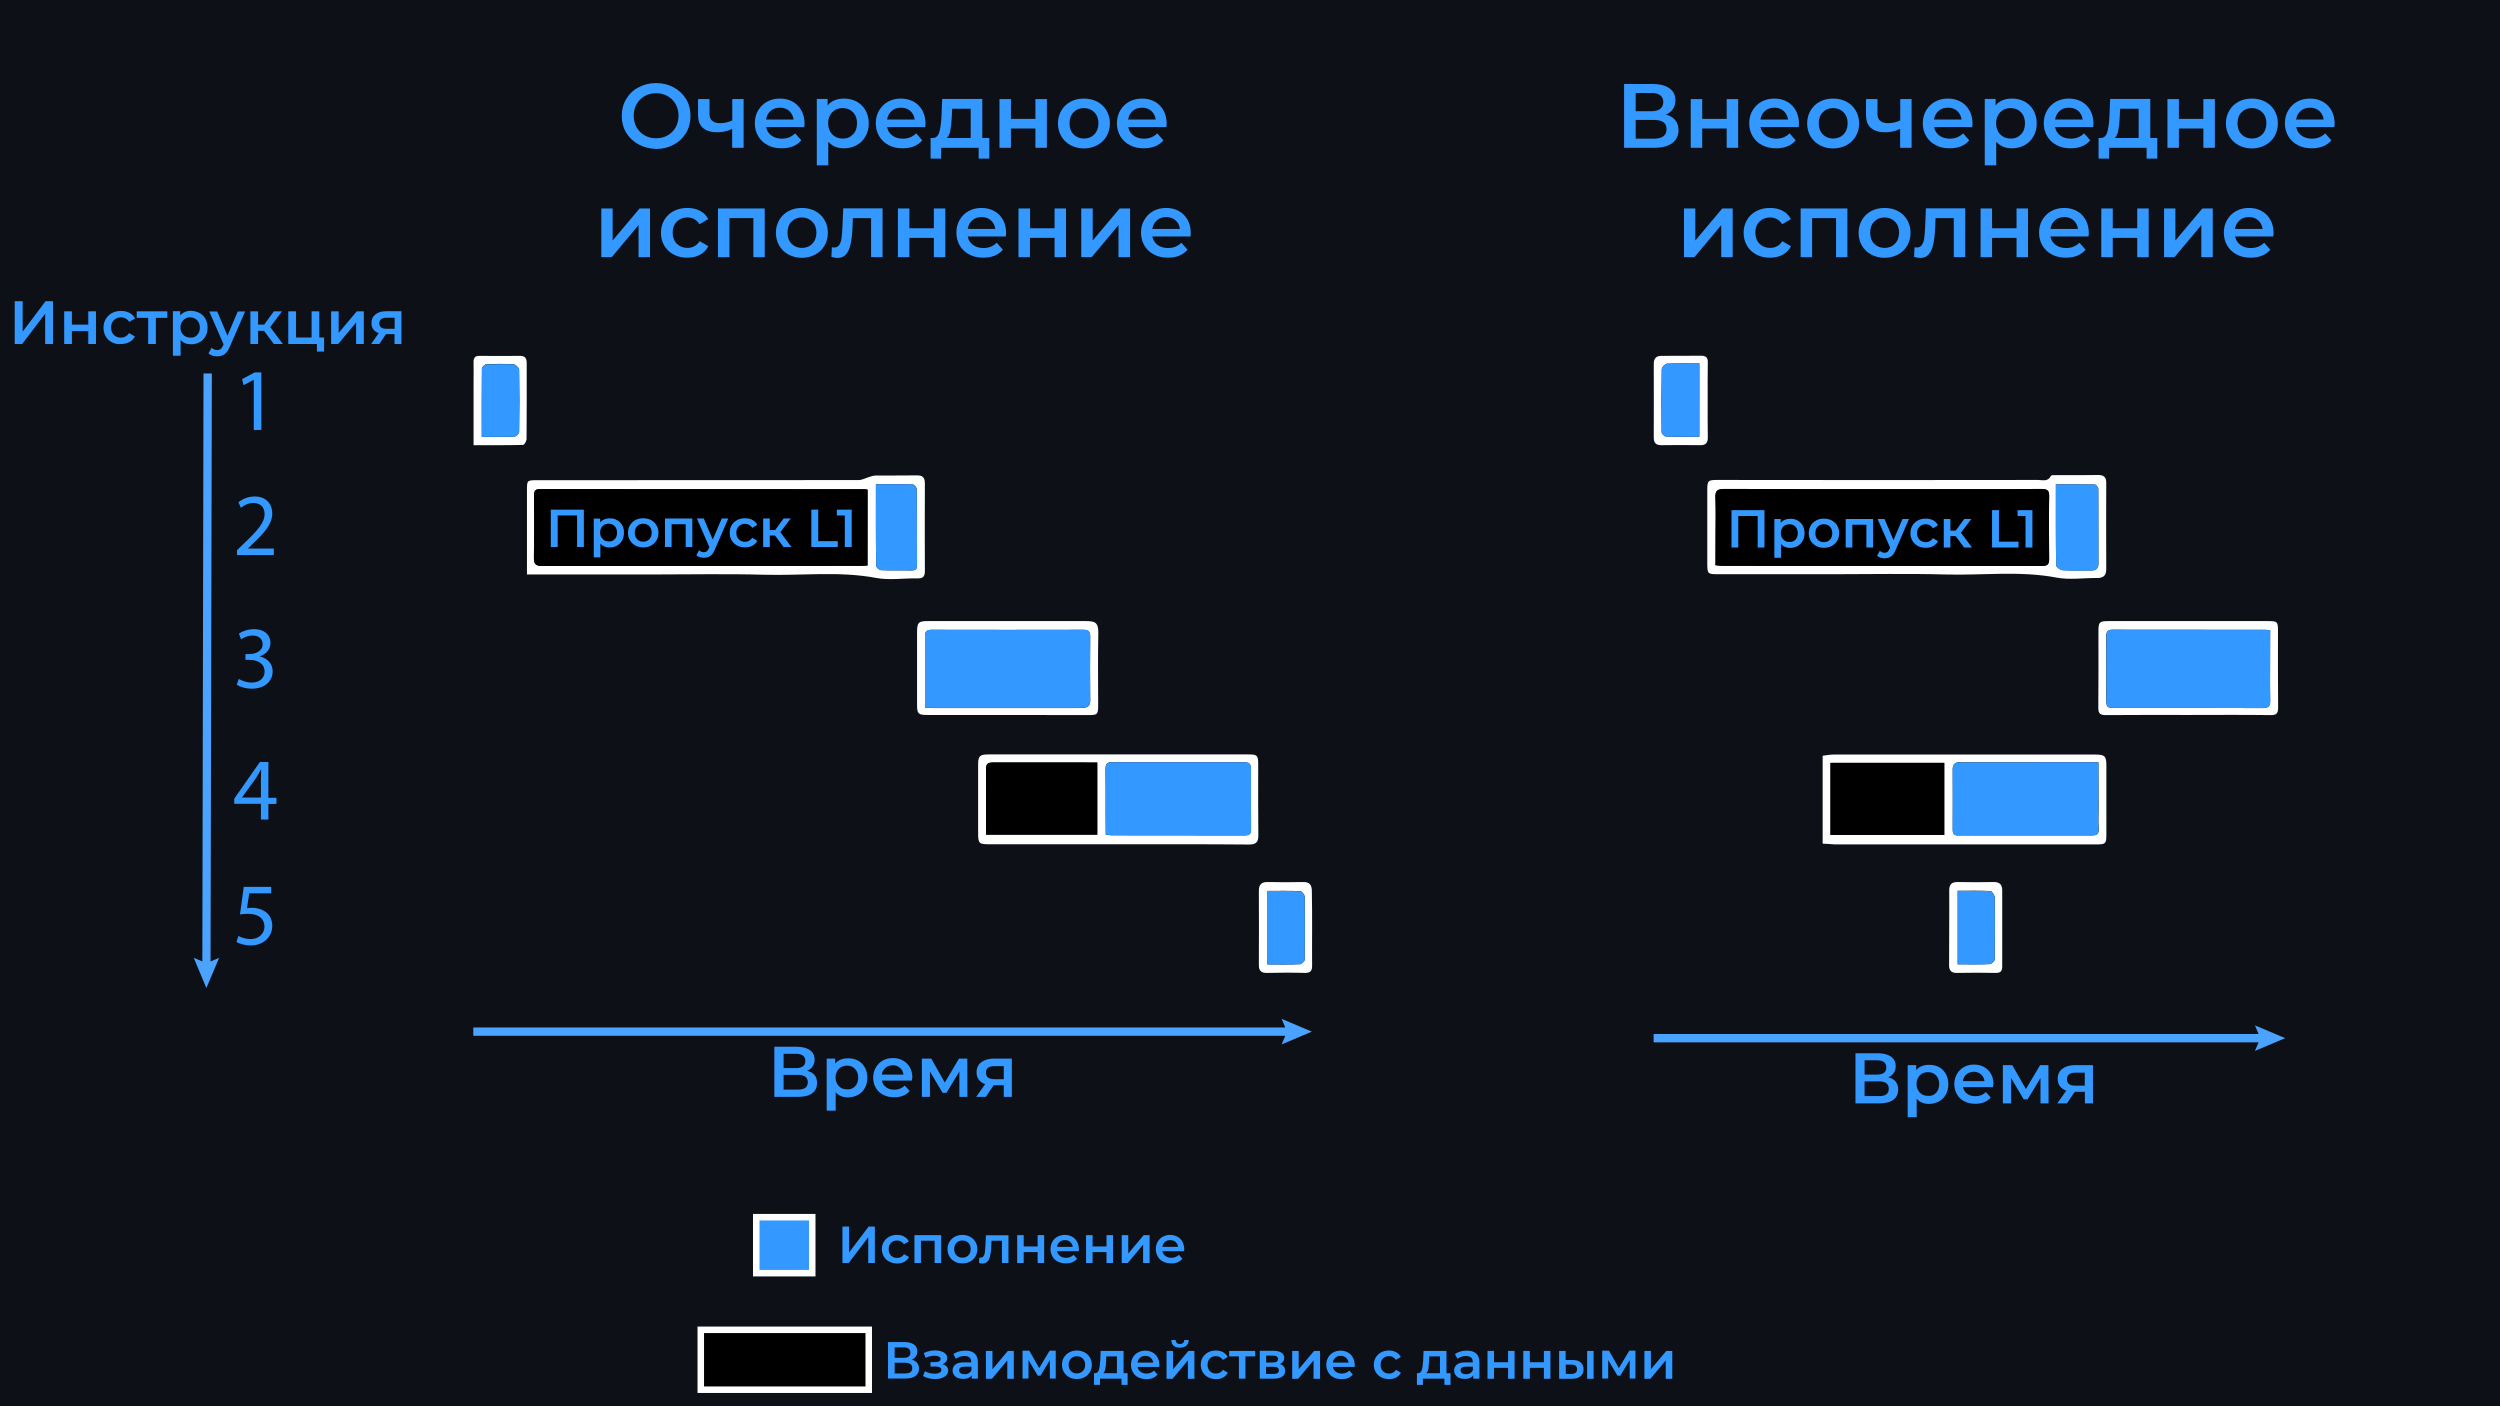 <?xml version="1.0" encoding="utf-8"?>
<!-- Generator: Adobe Illustrator 24.3.0, SVG Export Plug-In . SVG Version: 6.00 Build 0)  -->
<svg version="1.1" id="Слой_1" xmlns="http://www.w3.org/2000/svg" xmlns:xlink="http://www.w3.org/1999/xlink" x="0px" y="0px"
	 viewBox="0 0 1920 1080" style="enable-background:new 0 0 1920 1080;" xml:space="preserve">
<style type="text/css">
	.st0{fill:#0D1117;}
	.st1{fill:#FFFFFF;}
	.st2{fill:#3398FF;}
	.st3{fill:#3398FF;stroke:#FFFFFF;stroke-width:5;stroke-miterlimit:10;}
	.st4{stroke:#FFFFFF;stroke-width:5;stroke-miterlimit:10;}
	.st5{fill:#4AA4FF;}
</style>
<rect class="st0" width="1920" height="1080"/>
<g>
	<path class="st1" d="M404.7,441.2c0-5.3,0-9.8,0-14.3c0-16.9,0-33.8,0-50.6c0-7.4,0.2-7.5,7.7-7.5c82.3,0,164.6,0,246.9-0.1
		c3.1,0,6.1-1.9,9.2-2.7c1.4-0.4,2.9-0.8,4.3-0.8c10.4-0.1,20.9,0.1,31.3-0.1c4.3-0.1,6.2,1.6,6.2,6c-0.1,22.6-0.1,45.1,0,67.7
		c0,4.4-1.9,5.5-5.9,5.4c-10.6-0.2-21.5,1.6-31.8-0.4c-28.5-5.3-57.1-1.6-85.7-2.4c-28.8-0.8-57.6-0.2-86.5-0.2
		c-28.8,0-57.7,0-86.5,0C411.3,441.2,408.5,441.2,404.7,441.2z M666.3,376.1c-1.1-0.2-1.5-0.4-1.8-0.4c-83.3,0-166.5,0-249.8-0.1
		c-4.1,0-4.6,1.8-4.6,5.2c0.1,15.7,0.2,31.5-0.1,47.2c-0.1,5.1,1.2,6.7,6.6,6.7c81.2-0.2,162.4-0.1,243.5-0.1c2,0,4-0.2,6.1-0.3
		C666.3,414.4,666.3,395.4,666.3,376.1z M672.7,371.9c0,21.5-0.1,42.2,0.2,62.8c0,1.1,2.5,3.2,3.9,3.2c7.7,0.3,15.5,0.1,23.3,0.2
		c2.8,0,4.2-0.8,4.2-3.8c-0.1-19.5,0-39-0.2-58.5c0-1.3-1.8-3.6-2.8-3.7C692,371.8,682.8,371.9,672.7,371.9z"/>
	<path class="st1" d="M1443.4,368.7c40.6,0,81.2,0,121.7-0.1c3.5,0,7.7,1.6,10-3.1c0.3-0.7,2.4-0.6,3.7-0.6
		c10.8,0,21.6,0.1,32.4-0.1c4.6-0.1,6.5,1.7,6.4,6.3c-0.1,22-0.1,44,0,66c0,4.9-2.2,6.8-6.9,6.8c-10.4-0.1-21.2,1.6-31.2-0.3
		c-28.5-5.4-57.1-1.6-85.6-2.4c-29-0.8-58-0.2-87-0.2c-28.8,0-57.6,0-86.5,0c-9.2,0-9.2,0-9.2-9.2c0-18.6,0-37.2,0-55.7
		c0-6.9,0.6-7.5,7.5-7.5C1360.4,368.7,1401.9,368.7,1443.4,368.7z M1317.5,434.1c2.1,0.2,3.6,0.4,5.1,0.4c81.9,0,163.8,0,245.7,0.1
		c4.3,0,5.5-1.3,5.5-5.5c-0.2-15.9-0.3-31.9,0-47.8c0.1-4.6-1.3-5.8-5.8-5.8c-22.2,0.2-44.4,0.1-66.5,0.1
		c-59.1,0-118.3,0.1-177.4-0.1c-5.4,0-6.8,1.6-6.6,6.7c0.4,10.2,0.1,20.5,0.1,30.7C1317.5,419.9,1317.5,426.9,1317.5,434.1z
		 M1578.9,372c0,21.1-0.1,41.6,0.2,62c0,1.4,3.1,3.8,4.9,3.9c7.4,0.4,14.8,0.2,22.2,0.2c3.4,0,5.4-1.4,5.4-5.1
		c0-19.2,0-38.3-0.1-57.5c0-1.2-1.7-3.3-2.6-3.4C1599.1,371.9,1589.3,372,1578.9,372z"/>
	<path class="st1" d="M1399.8,647.9c0-22.8,0-44.7,0-67.5c2.8-0.3,5.5-0.9,8.2-0.9c67.1-0.1,134.2,0,201.3,0c7.1,0,8.4,1.2,8.4,8.2
		c0,17.6,0,35.3,0,52.9c0,7.4-0.5,7.9-7.6,7.9c-67.1,0-134.2,0-201.3,0C1405.9,648.3,1403.1,648,1399.8,647.9z M1611.6,585.4
		c-36.3,0-71.5,0-106.8,0c-3.5,0-5.1,1.8-5.1,5.3c0,15.5,0.1,31.1,0,46.6c0,3.3,1.3,4.4,4.4,4.3c6.8-0.1,13.6,0,20.5,0
		c27.1,0,54.2,0,81.3,0c3.7,0,6.2-0.3,5.9-5.1c-0.4-5.5-0.1-11-0.1-16.5C1611.6,608.7,1611.6,597.4,1611.6,585.4z M1405.8,641.3
		c29.4,0,58.3,0,87.4,0c0-18.6,0-36.8,0-55.4c-29.3,0-58.2,0-87.4,0C1405.8,604.4,1405.8,622.5,1405.8,641.3z"/>
	<path class="st1" d="M859.5,648.4c-33.2,0-66.4,0-99.6,0c-8.1,0-8.7-0.6-8.7-8.8c0-17.4,0-34.9,0-52.3c0-6.7,1.2-7.9,8-7.9
		c66.6,0,133.1,0,199.7,0c6.7,0,7.4,0.7,7.4,7.6c0,18-0.1,36,0.1,54.1c0.1,5.4-1.4,7.6-7.4,7.5C925.9,648.3,892.7,648.4,859.5,648.4
		z M849.2,640.9c1.9,0.3,3.2,0.6,4.4,0.6c34.1,0,68.3,0,102.4,0.1c3.8,0,4.9-1.4,4.8-5c-0.1-14.6,0-29.2-0.1-43.8
		c0-7-0.4-7.4-7.5-7.4c-32.2,0-64.5,0-96.7,0c-0.8,0-1.5,0.1-2.3,0c-3.9-0.3-5.2,1.5-5.2,5.4c0.2,11.6,0.1,23.1,0.1,34.7
		C849.2,630.6,849.2,635.7,849.2,640.9z M757.3,641c28.9,0,57.1,0,85.4,0c0-18.6,0-36.7,0-55.4c-3,0-5.6,0-8.3,0
		c-20.7,0-41.3-0.1-62,0c-17.4,0.1-15-2.2-15.1,15C757.3,614,757.3,627.4,757.3,641z"/>
	<path class="st1" d="M773.7,549.1c-20.5,0-41,0-61.4,0c-7.1,0-8-0.9-8-7.8c0-18.6,0-37.2,0-55.7c0-7.6,1.1-8.6,8.3-8.6
		c40.4,0,80.8,0,121.2,0c7.1,0,10,0.9,9.7,9.7c-0.4,18.2-0.1,36.4-0.1,54.6c0,7.4-0.4,7.9-7.7,7.9
		C815,549.1,794.4,549.1,773.7,549.1z M710.4,543.5c2.6,0.1,4.1,0.3,5.5,0.3c37.4,0,74.7,0,112.1,0c1.3,0,2.6-0.1,4-0.2
		c3.7-0.2,5.3-1.8,5.3-5.7c-0.2-16.3-0.2-32.6,0-48.9c0-3.9-1.2-5.3-5.2-5.3c-38.9,0.1-77.7,0.1-116.6,0c-4.2,0-5.2,1.6-5.1,5.4
		c0.2,8.1,0,16.3,0,24.5C710.4,523.3,710.4,533.1,710.4,543.5z"/>
	<path class="st1" d="M1680.5,549.1c-21.1,0-42.1-0.1-63.2,0.1c-4.4,0-5.9-1.3-5.8-5.8c0.2-19.5,0.1-39.1,0.1-58.6
		c0-7.1,0.8-7.8,7.9-7.8c40.8,0,81.6,0,122.4,0c7.1,0,7.6,0.5,7.6,7.3c0,19.7-0.1,39.5,0.1,59.2c0,4.5-1.4,5.8-5.9,5.7
		C1722.7,548.9,1701.6,549.1,1680.5,549.1z M1743.5,484.1c-1.8-0.2-2.6-0.4-3.3-0.4c-39.3,0-78.5,0-117.8-0.1
		c-3.9,0-4.8,1.6-4.8,5.1c0.1,15.6,0,31.1,0,46.7c0,8.2,0,8.3,8.1,8.3c37.4,0,74.8-0.1,112.1,0.1c4.7,0,5.8-1.7,5.7-6
		c-0.2-9.5-0.1-19-0.1-28.5C1743.5,501.1,1743.5,492.8,1743.5,484.1z"/>
	<path class="st1" d="M363.7,341.9c0-15.9,0-30.4,0-45c0-6.2,0.1-12.5,0-18.7c-0.1-3.3,1.1-5,4.6-4.9c10.4,0.1,20.8,0.1,31.2,0
		c3.7,0,5,1.9,5,5.3c0,19.5,0.1,39-0.1,58.5c0,1.6-1.7,4.6-2.7,4.6C389.3,342,376.9,341.9,363.7,341.9z M370,335.5
		c8.9,0,17,0.2,25.1-0.2c1.3-0.1,3.6-2.3,3.6-3.6c0.3-15.9,0.3-31.8,0-47.7c0-1.5-2.7-4.1-4.3-4.2c-7-0.5-14-0.4-21,0
		c-1.2,0.1-3.3,2.1-3.3,3.2C369.9,300.2,370,317.4,370,335.5z"/>
	<path class="st1" d="M1497,712c0-9.3,0.1-18.6,0-27.9c-0.1-4.8,1.9-6.9,6.8-6.7c9.1,0.2,18.2,0.2,27.3,0c4.7-0.1,6.6,2.1,6.6,6.4
		c0,19.5,0,39,0,58.6c0,3.6-1.5,4.9-5.2,4.8c-9.9-0.2-19.7-0.2-29.6,0c-4.4,0.1-6.1-1.9-6-6.2C1497,731.3,1496.9,721.7,1497,712
		C1496.9,712,1497,712,1497,712z M1503.5,740.6c8.7,0,16.8,0.2,24.8-0.2c1.3-0.1,3.6-2.3,3.6-3.6c0.2-15.9,0.3-31.8,0-47.7
		c0-1.7-2.1-4.7-3.3-4.8c-8.2-0.4-16.5-0.2-25.1-0.2C1503.5,703.2,1503.5,721.5,1503.5,740.6z"/>
	<path class="st1" d="M1007.7,713.2c0,9.5-0.1,19,0,28.4c0.1,4-1.3,5.7-5.7,5.6c-9.7-0.3-19.3-0.2-29,0c-4.3,0.1-6.2-1.6-6.2-6
		c0.1-19,0.1-37.9,0-56.9c0-5.2,2.2-7.1,7.2-6.9c8.9,0.2,17.8,0.2,26.7,0c5.1-0.1,6.8,2.3,6.8,6.9
		C1007.7,693.9,1007.7,703.6,1007.7,713.2z M973.4,740.7c8.7,0,16.9,0.2,25-0.2c1.3-0.1,3.6-2.3,3.6-3.5c0.2-16.1,0.2-32.2,0-48.3
		c0-1.5-2.1-4.2-3.3-4.3c-8.3-0.4-16.5-0.2-25.3-0.2C973.4,703.2,973.4,721.5,973.4,740.7z"/>
	<path class="st1" d="M1311.5,307.4c0,9.5-0.1,19,0.1,28.4c0.1,4.3-1.6,6.2-6,6.1c-9.9-0.2-19.7-0.1-29.6,0c-4.1,0-5.9-1.6-5.9-5.7
		c0-19,0.1-37.9,0-56.9c0-4.1,2-6,5.8-6c10.2-0.1,20.5,0,30.7-0.1c3.5,0,5.1,1.4,5,5.1C1311.4,288.1,1311.5,297.8,1311.5,307.4z
		 M1305.1,335.4c0-19.2,0-37.5,0-56.3c-8.6,0-16.7-0.2-24.8,0.2c-1.5,0.1-4,2.7-4.1,4.2c-0.3,16.1-0.3,32.2-0.1,48.3
		c0,1.2,2,3.3,3.1,3.4C1287.8,335.6,1296.3,335.4,1305.1,335.4z"/>
	<path d="M666.3,376.1c0,19.3,0,38.4,0,58.2c-2.1,0.1-4.1,0.3-6.1,0.3c-81.2,0-162.4,0-243.5,0.1c-5.4,0-6.7-1.6-6.6-6.7
		c0.3-15.7,0.2-31.5,0.1-47.2c0-3.4,0.5-5.2,4.6-5.2c83.3,0.1,166.5,0.1,249.8,0.1C664.8,375.7,665.2,375.8,666.3,376.1z"/>
	<path class="st2" d="M672.7,371.9c10.1,0,19.3-0.1,28.6,0.2c1,0,2.8,2.4,2.8,3.7c0.2,19.5,0.1,39,0.2,58.5c0,3-1.4,3.9-4.2,3.8
		c-7.8-0.1-15.5,0.1-23.3-0.2c-1.4-0.1-3.8-2.1-3.9-3.2C672.6,414.1,672.7,393.5,672.7,371.9z"/>
	<path d="M1317.5,434.1c0-7.2,0-14.2,0-21.1c0-10.2,0.3-20.5-0.1-30.7c-0.2-5.1,1.2-6.7,6.6-6.7c59.1,0.2,118.3,0.1,177.4,0.1
		c22.2,0,44.4,0.1,66.5-0.1c4.5,0,5.9,1.2,5.8,5.8c-0.3,15.9-0.2,31.8,0,47.8c0.1,4.2-1.2,5.5-5.5,5.5
		c-81.9-0.1-163.8-0.1-245.7-0.1C1321,434.5,1319.6,434.3,1317.5,434.1z"/>
	<path class="st2" d="M1578.9,372c10.4,0,20.2-0.1,30,0.2c0.9,0,2.6,2.2,2.6,3.4c0.2,19.2,0.1,38.3,0.1,57.5c0,3.6-2,5.1-5.4,5.1
		c-7.4,0-14.8,0.3-22.2-0.2c-1.8-0.1-4.9-2.5-4.9-3.9C1578.8,413.6,1578.9,393.1,1578.9,372z"/>
	<path class="st2" d="M1611.6,585.4c0,12,0,23.4,0,34.7c0,5.5-0.3,11,0.1,16.5c0.3,4.8-2.1,5.1-5.9,5.1c-27.1-0.1-54.2,0-81.3,0
		c-6.8,0-13.6-0.1-20.5,0c-3.1,0-4.4-1.1-4.4-4.3c0.1-15.5,0.1-31.1,0-46.6c0-3.5,1.6-5.3,5.1-5.3
		C1540.1,585.4,1575.3,585.4,1611.6,585.4z"/>
	<path d="M1405.8,641.3c0-18.7,0-36.9,0-55.4c29.2,0,58.1,0,87.4,0c0,18.5,0,36.8,0,55.4C1464.1,641.3,1435.2,641.3,1405.8,641.3z"
		/>
	<path class="st2" d="M849.2,640.9c0-5.2,0-10.3,0-15.4c0-11.6,0.1-23.1-0.1-34.7c-0.1-3.9,1.3-5.7,5.2-5.4c0.8,0.1,1.5,0,2.3,0
		c32.2,0,64.5,0,96.7,0c7.1,0,7.5,0.4,7.5,7.4c0,14.6-0.1,29.2,0.1,43.8c0,3.6-1,5-4.8,5c-34.1-0.1-68.3-0.1-102.4-0.1
		C852.4,641.5,851.1,641.2,849.2,640.9z"/>
	<path d="M757.3,641c0-13.6-0.1-27,0-40.4c0.1-17.2-2.3-14.9,15.1-15c20.7-0.1,41.3,0,62,0c2.6,0,5.2,0,8.3,0c0,18.7,0,36.8,0,55.4
		C814.5,641,786.2,641,757.3,641z"/>
	<path class="st2" d="M710.4,543.5c0-10.3,0-20.2,0-30c0-8.2,0.1-16.3,0-24.5c-0.1-3.7,0.9-5.4,5.1-5.4c38.9,0.1,77.7,0.1,116.6,0
		c4,0,5.2,1.4,5.2,5.3c-0.1,16.3-0.1,32.6,0,48.9c0,3.9-1.6,5.6-5.3,5.7c-1.3,0.1-2.6,0.2-4,0.2c-37.4,0-74.7,0-112.1,0
		C714.5,543.7,713,543.6,710.4,543.5z"/>
	<path class="st2" d="M1743.5,484.1c0,8.6,0,16.9,0,25.2c0,9.5-0.2,19,0.1,28.5c0.1,4.3-1,6-5.7,6c-37.4-0.2-74.8-0.1-112.1-0.1
		c-8.1,0-8.1-0.1-8.1-8.3c0-15.6,0.1-31.1,0-46.7c0-3.5,0.9-5.1,4.8-5.1c39.3,0.1,78.5,0.1,117.8,0.1
		C1740.9,483.7,1741.7,483.9,1743.5,484.1z"/>
	<path class="st2" d="M370,335.5c0-18.1-0.1-35.2,0.1-52.4c0-1.1,2.1-3.2,3.3-3.2c7-0.3,14-0.4,21,0c1.6,0.1,4.3,2.7,4.3,4.2
		c0.3,15.9,0.3,31.8,0,47.7c0,1.3-2.3,3.5-3.6,3.6C387,335.6,378.9,335.5,370,335.5z"/>
	<path class="st2" d="M1503.5,740.6c0-19.1,0-37.4,0-56.4c8.6,0,16.9-0.2,25.1,0.2c1.2,0.1,3.3,3.1,3.3,4.8
		c0.3,15.9,0.2,31.8,0,47.7c0,1.3-2.3,3.5-3.6,3.6C1520.2,740.8,1512.1,740.6,1503.5,740.6z"/>
	<path class="st2" d="M973.4,740.7c0-19.2,0-37.5,0-56.4c8.7,0,17-0.2,25.3,0.2c1.2,0.1,3.3,2.8,3.3,4.3c0.2,16.1,0.2,32.2,0,48.3
		c0,1.3-2.3,3.5-3.6,3.5C990.2,740.8,982.1,740.7,973.4,740.7z"/>
	<path class="st2" d="M1305.1,335.4c-8.8,0-17.3,0.1-25.8-0.2c-1.1,0-3.1-2.2-3.1-3.4c-0.2-16.1-0.2-32.2,0.1-48.3
		c0-1.5,2.6-4.1,4.1-4.2c8.1-0.4,16.2-0.2,24.8-0.2C1305.1,298,1305.1,316.2,1305.1,335.4z"/>
</g>
<rect x="580.8" y="934.8" class="st3" width="43" height="43"/>
<rect x="538.2" y="1021.3" class="st4" width="129" height="46"/>
<g>
	<g>
		<g>
			<polygon class="st5" points="162.7,286.8 161.7,738.4 168.3,735.6 158.5,758.8 148.8,735.6 155.4,738.4 156.3,286.8 			"/>
		</g>
	</g>
</g>
<g>
	<path class="st2" d="M448.4,391.4v28.7h-5.2v-24.2h-14.9v24.2H423v-28.7H448.4z"/>
	<path class="st2" d="M473.8,399.4c1.7,0.9,3,2.2,4,3.9c1,1.7,1.4,3.6,1.4,5.9c0,2.2-0.5,4.2-1.4,5.9c-1,1.7-2.3,3-4,4
		c-1.7,0.9-3.6,1.4-5.7,1.4c-3,0-5.3-1-7-3v10.6h-5.1v-29.8h4.9v2.9c0.8-1,1.9-1.8,3.1-2.3c1.2-0.5,2.6-0.8,4.1-0.8
		C470.2,398,472.1,398.4,473.8,399.4z M472.1,414.1c1.2-1.3,1.8-2.9,1.8-5c0-2.1-0.6-3.7-1.8-5c-1.2-1.3-2.8-1.9-4.7-1.9
		c-1.2,0-2.3,0.3-3.3,0.8c-1,0.6-1.8,1.4-2.3,2.4c-0.6,1-0.9,2.2-0.9,3.6s0.3,2.6,0.9,3.6c0.6,1,1.4,1.8,2.3,2.4
		c1,0.6,2.1,0.8,3.3,0.8C469.4,416,470.9,415.4,472.1,414.1z"/>
	<path class="st2" d="M488,419c-1.8-1-3.2-2.3-4.2-4c-1-1.7-1.5-3.6-1.5-5.8s0.5-4.1,1.5-5.8c1-1.7,2.4-3,4.2-4c1.8-1,3.8-1.4,6-1.4
		c2.2,0,4.2,0.5,6,1.4c1.8,1,3.2,2.3,4.2,4c1,1.7,1.5,3.6,1.5,5.8s-0.5,4.1-1.5,5.8c-1,1.7-2.4,3-4.2,4c-1.8,1-3.8,1.4-6,1.4
		C491.8,420.4,489.8,419.9,488,419z M498.7,414.1c1.2-1.3,1.8-2.9,1.8-5c0-2.1-0.6-3.7-1.8-5c-1.2-1.3-2.8-1.9-4.7-1.9
		c-1.9,0-3.4,0.6-4.7,1.9c-1.2,1.3-1.8,2.9-1.8,5c0,2,0.6,3.7,1.8,5c1.2,1.3,2.8,1.9,4.7,1.9C495.9,416,497.4,415.4,498.7,414.1z"/>
	<path class="st2" d="M531.7,398.2v21.9h-5.1v-17.5h-10.8v17.5h-5.1v-21.9H531.7z"/>
	<path class="st2" d="M559.3,398.2l-10.2,23.7c-1,2.4-2.1,4.1-3.5,5c-1.4,1-3,1.5-5,1.5c-1.1,0-2.2-0.2-3.2-0.5
		c-1.1-0.4-1.9-0.8-2.6-1.5l2.1-3.8c0.5,0.5,1.1,0.8,1.7,1.1c0.7,0.3,1.3,0.4,2,0.4c0.9,0,1.6-0.2,2.2-0.7c0.6-0.5,1.1-1.2,1.6-2.3
		l0.4-0.9l-9.6-22h5.3l6.9,16.2l6.9-16.2H559.3z"/>
	<path class="st2" d="M566.1,419c-1.8-1-3.2-2.3-4.2-4c-1-1.7-1.5-3.6-1.5-5.8s0.5-4.1,1.5-5.8c1-1.7,2.4-3,4.2-4
		c1.8-1,3.8-1.4,6.1-1.4c2.2,0,4.1,0.4,5.7,1.3c1.6,0.9,2.8,2.1,3.7,3.8l-3.9,2.3c-0.6-1-1.4-1.8-2.4-2.3c-0.9-0.5-2-0.8-3.1-0.8
		c-1.9,0-3.5,0.6-4.8,1.9c-1.3,1.2-1.9,2.9-1.9,5s0.6,3.7,1.9,5c1.2,1.2,2.8,1.9,4.8,1.9c1.1,0,2.2-0.3,3.1-0.8
		c0.9-0.5,1.7-1.3,2.4-2.3l3.9,2.3c-0.8,1.6-2.1,2.9-3.7,3.8c-1.6,0.9-3.5,1.3-5.6,1.3C570,420.4,567.9,419.9,566.1,419z"/>
	<path class="st2" d="M595.2,411.3h-4v8.8h-5.1v-21.9h5.1v8.9h4.1l6.5-8.9h5.5l-8,10.5l8.5,11.4h-6L595.2,411.3z"/>
	<path class="st2" d="M623.1,391.4h5.3v24.2h15v4.5h-20.3V391.4z"/>
	<path class="st2" d="M654.1,391.4v28.7h-5.3v-24.2h-6.1v-4.5H654.1z"/>
</g>
<g>
	<path class="st2" d="M1355.1,391.8v28.7h-5.2v-24.2H1335v24.2h-5.2v-28.7H1355.1z"/>
	<path class="st2" d="M1380.5,399.7c1.7,0.9,3,2.2,4,3.9c1,1.7,1.4,3.6,1.4,5.9c0,2.2-0.5,4.2-1.4,5.9c-1,1.7-2.3,3-4,4
		c-1.7,0.9-3.6,1.4-5.7,1.4c-3,0-5.3-1-7-3v10.6h-5.1v-29.8h4.9v2.9c0.8-1,1.9-1.8,3.1-2.3c1.2-0.5,2.6-0.8,4.1-0.8
		C1376.9,398.3,1378.8,398.8,1380.5,399.7z M1378.9,414.5c1.2-1.3,1.8-2.9,1.8-5c0-2.1-0.6-3.7-1.8-5c-1.2-1.3-2.8-1.9-4.7-1.9
		c-1.2,0-2.3,0.3-3.3,0.8c-1,0.6-1.8,1.4-2.3,2.4c-0.6,1-0.9,2.2-0.9,3.6s0.3,2.6,0.9,3.6c0.6,1,1.4,1.8,2.3,2.4
		c1,0.6,2.1,0.8,3.3,0.8C1376.1,416.4,1377.6,415.7,1378.9,414.5z"/>
	<path class="st2" d="M1394.8,419.3c-1.8-1-3.2-2.3-4.2-4c-1-1.7-1.5-3.6-1.5-5.8s0.5-4.1,1.5-5.8c1-1.7,2.4-3,4.2-4
		c1.8-1,3.8-1.4,6-1.4c2.2,0,4.2,0.5,6,1.4c1.8,1,3.2,2.3,4.2,4c1,1.7,1.5,3.6,1.5,5.8s-0.5,4.1-1.5,5.8c-1,1.7-2.4,3-4.2,4
		c-1.8,1-3.8,1.4-6,1.4C1398.5,420.7,1396.5,420.3,1394.8,419.3z M1405.4,414.5c1.2-1.3,1.8-2.9,1.8-5c0-2.1-0.6-3.7-1.8-5
		c-1.2-1.3-2.8-1.9-4.7-1.9c-1.9,0-3.4,0.6-4.7,1.9c-1.2,1.3-1.8,2.9-1.8,5c0,2,0.6,3.7,1.8,5c1.2,1.3,2.8,1.9,4.7,1.9
		C1402.6,416.4,1404.2,415.7,1405.4,414.5z"/>
	<path class="st2" d="M1438.5,398.6v21.9h-5.1v-17.5h-10.8v17.5h-5.1v-21.9H1438.5z"/>
	<path class="st2" d="M1466.1,398.6l-10.2,23.7c-1,2.4-2.1,4.1-3.5,5c-1.4,1-3,1.5-5,1.5c-1.1,0-2.2-0.2-3.2-0.5
		c-1.1-0.4-1.9-0.8-2.6-1.5l2.1-3.8c0.5,0.5,1.1,0.8,1.7,1.1c0.7,0.3,1.3,0.4,2,0.4c0.9,0,1.6-0.2,2.2-0.7s1.1-1.2,1.6-2.3l0.4-0.9
		l-9.6-22h5.3l6.9,16.2l6.9-16.2H1466.1z"/>
	<path class="st2" d="M1472.9,419.3c-1.8-1-3.2-2.3-4.2-4c-1-1.7-1.5-3.6-1.5-5.8s0.5-4.1,1.5-5.8c1-1.7,2.4-3,4.2-4
		c1.8-1,3.8-1.4,6.1-1.4c2.2,0,4.1,0.4,5.7,1.3c1.6,0.9,2.8,2.1,3.7,3.8l-3.9,2.3c-0.6-1-1.4-1.8-2.4-2.3c-0.9-0.5-2-0.8-3.1-0.8
		c-1.9,0-3.5,0.6-4.8,1.9c-1.3,1.2-1.9,2.9-1.9,5s0.6,3.7,1.9,5c1.2,1.2,2.8,1.9,4.8,1.9c1.1,0,2.2-0.3,3.1-0.8
		c0.9-0.5,1.7-1.3,2.4-2.3l3.9,2.3c-0.8,1.6-2.1,2.9-3.7,3.8c-1.6,0.9-3.5,1.3-5.6,1.3C1476.7,420.7,1474.7,420.3,1472.9,419.3z"/>
	<path class="st2" d="M1501.9,411.7h-4v8.8h-5.1v-21.9h5.1v8.9h4.1l6.5-8.9h5.5l-8,10.5l8.5,11.4h-6L1501.9,411.7z"/>
	<path class="st2" d="M1529.9,391.8h5.3V416h15v4.5h-20.3V391.8z"/>
	<path class="st2" d="M1560.9,391.8v28.7h-5.3v-24.2h-6.1v-4.5H1560.9z"/>
</g>
<g>
	<path class="st2" d="M11.4,231.3h6v23.4L35,231.3h5.7v32.9h-6v-23.3L17,264.2h-5.7V231.3z"/>
	<path class="st2" d="M49.3,239.1h5.9v10.2h12.6v-10.2h5.9v25.1h-5.9v-9.9H55.2v9.9h-5.9V239.1z"/>
	<path class="st2" d="M86,262.9c-2.1-1.1-3.7-2.6-4.8-4.6c-1.2-2-1.7-4.2-1.7-6.7c0-2.5,0.6-4.7,1.7-6.6c1.2-1.9,2.8-3.5,4.8-4.6
		c2.1-1.1,4.4-1.6,7-1.6c2.5,0,4.6,0.5,6.5,1.5c1.9,1,3.3,2.4,4.2,4.3l-4.5,2.6c-0.7-1.2-1.6-2-2.7-2.6c-1.1-0.6-2.3-0.9-3.5-0.9
		c-2.2,0-4,0.7-5.5,2.1c-1.4,1.4-2.2,3.3-2.2,5.7c0,2.4,0.7,4.3,2.1,5.7c1.4,1.4,3.2,2.1,5.5,2.1c1.3,0,2.5-0.3,3.5-0.9
		c1.1-0.6,2-1.4,2.7-2.6l4.5,2.6c-1,1.9-2.4,3.3-4.3,4.3c-1.9,1-4,1.5-6.5,1.5C90.4,264.5,88.1,264,86,262.9z"/>
	<path class="st2" d="M128.5,244.1h-8.8v20.1h-5.9v-20.1H105v-5h23.5V244.1z"/>
	<path class="st2" d="M153.3,240.4c1.9,1.1,3.4,2.6,4.5,4.5c1.1,1.9,1.6,4.2,1.6,6.7c0,2.5-0.5,4.8-1.6,6.7c-1.1,2-2.6,3.5-4.5,4.5
		c-1.9,1.1-4.1,1.6-6.6,1.6c-3.4,0-6.1-1.1-8-3.4v12.2h-5.9v-34.2h5.6v3.3c1-1.2,2.2-2.1,3.6-2.7c1.4-0.6,3-0.9,4.7-0.9
		C149.2,238.8,151.3,239.4,153.3,240.4z M151.4,257.3c1.4-1.4,2.1-3.3,2.1-5.7c0-2.4-0.7-4.2-2.1-5.7c-1.4-1.4-3.2-2.2-5.3-2.2
		c-1.4,0-2.7,0.3-3.8,1c-1.1,0.6-2,1.6-2.7,2.7c-0.7,1.2-1,2.6-1,4.1c0,1.6,0.3,2.9,1,4.1c0.7,1.2,1.6,2.1,2.7,2.7
		c1.1,0.6,2.4,1,3.8,1C148.2,259.5,150,258.8,151.4,257.3z"/>
	<path class="st2" d="M188.3,239.1l-11.8,27.1c-1.1,2.7-2.4,4.6-4,5.8c-1.6,1.1-3.5,1.7-5.7,1.7c-1.3,0-2.5-0.2-3.7-0.6
		c-1.2-0.4-2.2-1-3-1.7l2.4-4.3c0.6,0.5,1.2,1,2,1.3c0.8,0.3,1.5,0.5,2.3,0.5c1,0,1.9-0.3,2.6-0.8s1.3-1.4,1.9-2.7l0.4-1l-11-25.2
		h6.1l7.9,18.6l7.9-18.6H188.3z"/>
	<path class="st2" d="M202.8,254.1h-4.6v10.1h-5.9v-25.1h5.9v10.2h4.7l7.4-10.2h6.3l-9.1,12.1l9.7,13h-6.9L202.8,254.1z"/>
	<path class="st2" d="M248.9,259.2V270h-5.5v-5.8h-22v-25.1h5.9v20.1h12v-20.1h5.9v20.1H248.9z"/>
	<path class="st2" d="M254.2,239.1h5.9v16.5l13.9-16.5h5.4v25.1h-5.9v-16.5l-13.8,16.5h-5.4V239.1z"/>
	<path class="st2" d="M308.3,239.1v25.1h-5.3v-7.6h-6.6l-5.1,7.6H285l5.9-8.4c-1.8-0.6-3.2-1.6-4.2-2.9c-1-1.3-1.4-2.9-1.4-4.8
		c0-2.9,1-5.1,3.1-6.7c2-1.6,4.8-2.4,8.4-2.4H308.3z M291.3,248.3c0,2.8,1.8,4.2,5.5,4.2h6.3V244H297
		C293.2,244,291.3,245.5,291.3,248.3z"/>
</g>
<g>
	<path class="st2" d="M194.9,291.7h-0.1l-7.7,4.1l-1.2-4.6l9.7-5.2h5.1v44.2h-5.8V291.7z"/>
	<path class="st2" d="M182,426.3v-3.7l4.7-4.6c11.3-10.7,16.4-16.5,16.5-23.1c0-4.5-2.2-8.6-8.8-8.6c-4,0-7.3,2-9.4,3.7l-1.9-4.2
		c3.1-2.6,7.4-4.5,12.5-4.5c9.5,0,13.5,6.5,13.5,12.9c0,8.2-5.9,14.8-15.2,23.7l-3.5,3.3v0.1h19.9v5H182z"/>
	<path class="st2" d="M183.4,521.4c1.7,1.1,5.6,2.8,9.8,2.8c7.7,0,10.1-4.9,10-8.6c-0.1-6.2-5.6-8.8-11.4-8.8h-3.3v-4.5h3.3
		c4.4,0,9.9-2.2,9.9-7.5c0-3.5-2.2-6.7-7.8-6.7c-3.5,0-6.9,1.6-8.8,2.9l-1.6-4.4c2.3-1.7,6.8-3.4,11.6-3.4c8.7,0,12.6,5.2,12.6,10.5
		c0,4.6-2.7,8.4-8.2,10.4v0.1c5.4,1.1,9.9,5.2,9.9,11.4c0,7.1-5.5,13.3-16.1,13.3c-5,0-9.3-1.6-11.5-3L183.4,521.4z"/>
	<path class="st2" d="M200.4,629.3v-12h-20.5v-3.9l19.7-28.2h6.5v27.5h6.2v4.7h-6.2v12H200.4z M200.4,612.6v-14.8
		c0-2.3,0.1-4.6,0.2-6.9h-0.2c-1.4,2.6-2.4,4.5-3.7,6.5l-10.8,15v0.1H200.4z"/>
	<path class="st2" d="M208.3,686.1h-16.9l-1.7,11.4c1-0.1,2-0.3,3.6-0.3c3.4,0,6.8,0.7,9.5,2.4c3.5,2,6.3,5.8,6.3,11.4
		c0,8.6-6.9,15.1-16.5,15.1c-4.8,0-8.9-1.4-11-2.7l1.5-4.6c1.8,1.1,5.4,2.4,9.5,2.4c5.6,0,10.5-3.7,10.5-9.6
		c-0.1-5.7-3.9-9.8-12.7-9.8c-2.5,0-4.5,0.3-6.1,0.5l2.9-21.2h21.1V686.1z"/>
</g>
<g>
	<g>
		<g>
			<polygon class="st5" points="363.5,789.1 987.1,789.1 984.3,782.5 1007.5,792.3 984.3,802.1 987.1,795.5 363.5,795.5 			"/>
		</g>
	</g>
</g>
<g>
	<g>
		<path class="st2" d="M625.6,825.7c1.3,1.6,1.9,3.6,1.9,6c0,3.4-1.2,6-3.7,7.9c-2.5,1.9-6.1,2.8-10.8,2.8h-18.3v-38.5h17.2
			c4.3,0,7.7,0.9,10.1,2.6c2.4,1.7,3.6,4.2,3.6,7.3c0,2-0.5,3.8-1.5,5.2c-1,1.5-2.4,2.6-4.2,3.4C622.5,823,624.3,824.1,625.6,825.7z
			 M601.8,820.3h9.6c2.3,0,4.1-0.5,5.3-1.4c1.2-0.9,1.8-2.3,1.8-4.1c0-1.8-0.6-3.2-1.8-4.1c-1.2-0.9-3-1.4-5.3-1.4h-9.6V820.3z
			 M620.4,831.1c0-3.7-2.5-5.6-7.6-5.6h-11v11.3h11C617.8,836.9,620.4,835,620.4,831.1z"/>
		<path class="st2" d="M658.9,814.5c2.3,1.2,4,3,5.3,5.3c1.3,2.3,1.9,4.9,1.9,7.9c0,3-0.6,5.6-1.9,7.9c-1.3,2.3-3.1,4.1-5.3,5.3
			c-2.3,1.2-4.8,1.9-7.7,1.9c-4,0-7.1-1.3-9.4-4V853h-6.9v-40h6.5v3.9c1.1-1.4,2.5-2.4,4.2-3.1c1.7-0.7,3.5-1,5.5-1
			C654.1,812.7,656.6,813.3,658.9,814.5z M656.7,834.3c1.6-1.7,2.4-3.9,2.4-6.7s-0.8-5-2.4-6.7c-1.6-1.7-3.7-2.5-6.2-2.5
			c-1.6,0-3.1,0.4-4.5,1.1c-1.3,0.8-2.4,1.8-3.1,3.2c-0.8,1.4-1.2,3-1.2,4.8s0.4,3.4,1.2,4.8s1.8,2.5,3.1,3.2
			c1.3,0.8,2.8,1.1,4.5,1.1C653,836.9,655,836,656.7,834.3z"/>
		<path class="st2" d="M700.3,829.9h-23c0.4,2.2,1.5,3.9,3.2,5.1c1.7,1.3,3.8,1.9,6.4,1.9c3.2,0,5.9-1.1,8-3.2l3.7,4.2
			c-1.3,1.6-3,2.8-5,3.6c-2,0.8-4.3,1.2-6.8,1.2c-3.2,0-6.1-0.6-8.5-1.9c-2.5-1.3-4.4-3.1-5.7-5.4c-1.3-2.3-2-4.9-2-7.8
			c0-2.9,0.7-5.4,2-7.7c1.3-2.3,3.1-4.1,5.4-5.4c2.3-1.3,4.9-1.9,7.8-1.9c2.9,0,5.4,0.6,7.7,1.9c2.3,1.3,4,3,5.3,5.3
			c1.3,2.3,1.9,4.9,1.9,7.9C700.4,828.3,700.4,829,700.3,829.9z M680,820.1c-1.5,1.3-2.4,3-2.8,5.2h16.7c-0.3-2.1-1.2-3.9-2.7-5.2
			c-1.5-1.3-3.4-2-5.6-2C683.4,818.2,681.5,818.8,680,820.1z"/>
		<path class="st2" d="M736.8,842.4v-19.5l-9.9,16.4h-3l-9.7-16.4v19.5H708V813h7.2l10.4,18.4l10.9-18.4h6.4l0.1,29.4H736.8z"/>
		<path class="st2" d="M777.1,813v29.4h-6.2v-8.9h-7.8l-6,8.9h-7.4l6.9-9.8c-2.1-0.7-3.7-1.9-4.9-3.4c-1.1-1.5-1.7-3.4-1.7-5.6
			c0-3.4,1.2-6,3.6-7.8c2.4-1.8,5.7-2.8,9.8-2.8H777.1z M757.2,823.8c0,3.3,2.1,5,6.4,5h7.3v-10h-7.1
			C759.4,818.8,757.2,820.4,757.2,823.8z"/>
	</g>
</g>
<g>
	<g>
		<g>
			<polygon class="st5" points="1270,794.1 1734.6,794.1 1731.8,787.5 1755,797.3 1731.8,807.1 1734.6,800.5 1270,800.5 			"/>
		</g>
	</g>
</g>
<g>
	<g>
		<path class="st2" d="M1455.9,830.7c1.3,1.6,1.9,3.6,1.9,6c0,3.4-1.2,6-3.7,7.9c-2.5,1.9-6.1,2.8-10.8,2.8H1425v-38.5h17.2
			c4.3,0,7.7,0.9,10.1,2.6c2.4,1.7,3.6,4.2,3.6,7.3c0,2-0.5,3.8-1.5,5.2c-1,1.5-2.4,2.6-4.2,3.4
			C1452.7,828,1454.6,829.1,1455.9,830.7z M1432,825.3h9.6c2.3,0,4.1-0.5,5.3-1.4c1.2-0.9,1.8-2.3,1.8-4.1c0-1.8-0.6-3.2-1.8-4.1
			c-1.2-0.9-3-1.4-5.3-1.4h-9.6V825.3z M1450.6,836.1c0-3.7-2.5-5.6-7.6-5.6h-11v11.3h11C1448.1,841.9,1450.6,840,1450.6,836.1z"/>
		<path class="st2" d="M1489.1,819.5c2.3,1.2,4,3,5.3,5.3s1.9,4.9,1.9,7.9c0,3-0.6,5.6-1.9,7.9c-1.3,2.3-3.1,4.1-5.3,5.3
			c-2.3,1.2-4.8,1.9-7.7,1.9c-4,0-7.1-1.3-9.4-4V858h-6.9v-40h6.5v3.9c1.1-1.4,2.5-2.4,4.2-3.1c1.7-0.7,3.5-1,5.5-1
			C1484.3,817.7,1486.9,818.3,1489.1,819.5z M1486.9,839.3c1.6-1.7,2.4-3.9,2.4-6.7s-0.8-5-2.4-6.7s-3.7-2.5-6.2-2.5
			c-1.7,0-3.1,0.4-4.5,1.1c-1.3,0.8-2.4,1.8-3.1,3.2c-0.8,1.4-1.2,3-1.2,4.8s0.4,3.4,1.2,4.8s1.8,2.5,3.1,3.2
			c1.3,0.8,2.8,1.1,4.5,1.1C1483.2,841.9,1485.3,841,1486.9,839.3z"/>
		<path class="st2" d="M1530.6,834.9h-23c0.4,2.2,1.5,3.9,3.2,5.1c1.7,1.3,3.8,1.9,6.4,1.9c3.2,0,5.9-1.1,8-3.2l3.7,4.2
			c-1.3,1.6-3,2.8-5,3.6c-2,0.8-4.3,1.2-6.8,1.2c-3.2,0-6.1-0.6-8.5-1.9c-2.5-1.3-4.4-3.1-5.7-5.4c-1.3-2.3-2-4.9-2-7.8
			c0-2.9,0.7-5.4,2-7.7c1.3-2.3,3.1-4.1,5.4-5.4c2.3-1.3,4.9-1.9,7.8-1.9c2.9,0,5.4,0.6,7.7,1.9c2.3,1.3,4,3,5.3,5.3
			c1.3,2.3,1.9,4.9,1.9,7.9C1530.7,833.3,1530.6,834,1530.6,834.9z M1510.2,825.1c-1.5,1.3-2.4,3-2.8,5.2h16.7
			c-0.3-2.1-1.2-3.9-2.7-5.2c-1.5-1.3-3.4-2-5.6-2C1513.6,823.2,1511.8,823.8,1510.2,825.1z"/>
		<path class="st2" d="M1567.1,847.4v-19.5l-9.9,16.4h-3l-9.7-16.4v19.5h-6.3V818h7.2l10.5,18.4l10.9-18.4h6.4l0.1,29.4H1567.1z"/>
		<path class="st2" d="M1607.4,818v29.4h-6.2v-8.9h-7.8l-6,8.9h-7.4l6.9-9.8c-2.1-0.7-3.7-1.9-4.9-3.4c-1.1-1.5-1.7-3.4-1.7-5.6
			c0-3.4,1.2-6,3.6-7.8c2.4-1.8,5.7-2.8,9.8-2.8H1607.4z M1587.4,828.8c0,3.3,2.1,5,6.4,5h7.3v-10h-7.1
			C1589.7,823.8,1587.4,825.4,1587.4,828.8z"/>
	</g>
</g>
<g>
	<path class="st2" d="M704.4,1046.7c0.9,1.2,1.4,2.6,1.4,4.3c0,2.5-0.9,4.4-2.7,5.7s-4.4,2-7.9,2H682v-28h12.5
		c3.1,0,5.6,0.6,7.4,1.9c1.8,1.3,2.6,3,2.6,5.3c0,1.5-0.4,2.7-1.1,3.8c-0.7,1.1-1.7,1.9-3.1,2.4
		C702.1,1044.8,703.5,1045.6,704.4,1046.7z M687.1,1042.8h7c1.7,0,3-0.3,3.8-1c0.9-0.7,1.3-1.7,1.3-3s-0.4-2.3-1.3-3
		c-0.9-0.7-2.2-1-3.8-1h-7V1042.8z M700.6,1050.7c0-2.7-1.8-4.1-5.5-4.1h-8v8.2h8C698.8,1054.8,700.6,1053.5,700.6,1050.7z"/>
	<path class="st2" d="M727.1,1049.5c0.7,0.8,1.1,1.8,1.1,3c0,1.3-0.4,2.5-1.3,3.5s-2.1,1.8-3.6,2.3c-1.5,0.6-3.3,0.8-5.3,0.8
		c-1.7,0-3.3-0.2-4.8-0.6c-1.6-0.4-3-0.9-4.3-1.7l1.4-3.7c1,0.6,2.2,1,3.5,1.4c1.3,0.3,2.6,0.5,3.9,0.5c1.7,0,3-0.3,3.9-0.8
		c0.9-0.5,1.4-1.2,1.4-2.1c0-0.8-0.4-1.5-1.1-1.9s-1.8-0.7-3.1-0.7h-4.2v-3.4h3.8c1.3,0,2.2-0.2,2.9-0.6c0.7-0.4,1.1-1,1.1-1.8
		s-0.4-1.4-1.3-1.8c-0.9-0.5-2-0.7-3.5-0.7c-2.1,0-4.4,0.5-6.8,1.6l-1.3-3.7c2.8-1.3,5.6-2,8.5-2c1.8,0,3.4,0.2,4.9,0.7
		c1.4,0.5,2.6,1.2,3.4,2.1c0.8,0.9,1.2,1.9,1.2,3.1c0,1-0.3,2-1,2.8c-0.6,0.8-1.5,1.4-2.6,1.9
		C725.3,1048.1,726.3,1048.7,727.1,1049.5z"/>
	<path class="st2" d="M748.5,1039.5c1.7,1.5,2.5,3.8,2.5,6.8v12.5h-4.7v-2.6c-0.6,0.9-1.5,1.6-2.6,2.1c-1.1,0.5-2.5,0.7-4.1,0.7
		c-1.6,0-3-0.3-4.2-0.8c-1.2-0.5-2.1-1.3-2.8-2.3c-0.7-1-1-2.1-1-3.3c0-1.9,0.7-3.5,2.1-4.6c1.4-1.2,3.7-1.7,6.7-1.7h5.5v-0.3
		c0-1.5-0.4-2.6-1.3-3.4c-0.9-0.8-2.2-1.2-4-1.2c-1.2,0-2.4,0.2-3.5,0.6c-1.2,0.4-2.1,0.9-2.9,1.6l-2-3.6c1.1-0.9,2.5-1.5,4-2
		c1.6-0.5,3.2-0.7,5-0.7C744.5,1037.2,746.9,1038,748.5,1039.5z M744,1054.6c1-0.6,1.7-1.4,2.1-2.5v-2.5h-5.2
		c-2.9,0-4.3,0.9-4.3,2.8c0,0.9,0.4,1.6,1.1,2.2c0.7,0.5,1.7,0.8,3,0.8C741.9,1055.5,743,1055.2,744,1054.6z"/>
	<path class="st2" d="M757.2,1037.5h5v14.1l11.8-14.1h4.6v21.4h-5v-14.1l-11.8,14.1h-4.6V1037.5z"/>
	<path class="st2" d="M806.3,1058.8v-14.2l-7.2,11.9H797l-7.1-12v14.2h-4.6v-21.4h5.2l7.6,13.4l8-13.4h4.7l0,21.4H806.3z"/>
	<path class="st2" d="M821.2,1057.7c-1.7-0.9-3.1-2.2-4.1-3.9c-1-1.7-1.5-3.6-1.5-5.7s0.5-4,1.5-5.6c1-1.7,2.3-2.9,4.1-3.9
		c1.7-0.9,3.7-1.4,5.8-1.4c2.2,0,4.1,0.5,5.9,1.4c1.7,0.9,3.1,2.2,4.1,3.9c1,1.7,1.5,3.5,1.5,5.6s-0.5,4-1.5,5.7
		c-1,1.7-2.3,3-4.1,3.9c-1.7,0.9-3.7,1.4-5.9,1.4C824.9,1059.1,823,1058.7,821.2,1057.7z M831.6,1053c1.2-1.2,1.8-2.8,1.8-4.8
		s-0.6-3.6-1.8-4.8c-1.2-1.2-2.7-1.8-4.6-1.8s-3.4,0.6-4.5,1.8s-1.8,2.8-1.8,4.8s0.6,3.6,1.8,4.8s2.7,1.8,4.5,1.8
		S830.4,1054.2,831.6,1053z"/>
	<path class="st2" d="M866,1054.6v9h-4.7v-4.8h-16.5v4.8h-4.6v-9h1c1.4-0.1,2.3-0.9,2.8-2.6c0.5-1.7,0.8-4.1,1-7.2l0.3-7.3h17.6
		v17.1H866z M848.9,1051.2c-0.3,1.5-0.8,2.7-1.6,3.4h10.5v-12.9h-8.2l-0.1,3.4C849.4,1047.6,849.2,1049.6,848.9,1051.2z"/>
	<path class="st2" d="M890.4,1049.8h-16.8c0.3,1.6,1.1,2.8,2.3,3.7c1.2,0.9,2.8,1.4,4.6,1.4c2.3,0,4.3-0.8,5.8-2.3l2.7,3.1
		c-1,1.1-2.2,2-3.6,2.6c-1.5,0.6-3.1,0.9-5,0.9c-2.3,0-4.4-0.5-6.2-1.4c-1.8-0.9-3.2-2.2-4.1-3.9c-1-1.7-1.5-3.6-1.5-5.7
		c0-2.1,0.5-4,1.4-5.6c0.9-1.7,2.3-3,3.9-3.9c1.7-0.9,3.6-1.4,5.7-1.4c2.1,0,3.9,0.5,5.6,1.4c1.6,0.9,2.9,2.2,3.8,3.9
		c0.9,1.7,1.4,3.6,1.4,5.8C890.4,1048.6,890.4,1049.1,890.4,1049.8z M875.6,1042.7c-1.1,0.9-1.8,2.2-2,3.8h12.1
		c-0.2-1.5-0.9-2.8-2-3.8s-2.5-1.4-4.1-1.4C878,1041.2,876.7,1041.7,875.6,1042.7z"/>
	<path class="st2" d="M895.9,1037.5h5v14.1l11.8-14.1h4.6v21.4h-5v-14.1l-11.8,14.1h-4.6V1037.5z M901.3,1033.5
		c-1.1-1-1.7-2.5-1.7-4.4h3.3c0,1,0.3,1.7,0.9,2.3c0.6,0.6,1.4,0.8,2.4,0.8c1,0,1.8-0.3,2.4-0.8c0.6-0.6,0.9-1.3,0.9-2.3h3.4
		c0,1.9-0.6,3.4-1.8,4.4s-2.8,1.5-5,1.5S902.5,1034.5,901.3,1033.5z"/>
	<path class="st2" d="M927.8,1057.7c-1.8-0.9-3.1-2.2-4.1-3.9c-1-1.7-1.5-3.6-1.5-5.7s0.5-4,1.5-5.6c1-1.7,2.4-2.9,4.1-3.9
		c1.7-0.9,3.7-1.4,6-1.4c2.1,0,4,0.4,5.5,1.3c1.6,0.9,2.8,2.1,3.6,3.7l-3.8,2.2c-0.6-1-1.4-1.7-2.3-2.2c-0.9-0.5-1.9-0.7-3-0.7
		c-1.9,0-3.4,0.6-4.6,1.8c-1.2,1.2-1.8,2.8-1.8,4.9s0.6,3.6,1.8,4.9c1.2,1.2,2.8,1.8,4.7,1.8c1.1,0,2.1-0.2,3-0.7
		c0.9-0.5,1.7-1.2,2.3-2.2l3.8,2.2c-0.8,1.6-2,2.8-3.6,3.7c-1.6,0.9-3.4,1.3-5.5,1.3C931.5,1059.1,929.5,1058.7,927.8,1057.7z"/>
	<path class="st2" d="M964,1041.7h-7.5v17.1h-5v-17.1H944v-4.2h20V1041.7z"/>
	<path class="st2" d="M987,1052.8c0,1.9-0.7,3.4-2.2,4.4c-1.4,1-3.6,1.6-6.4,1.6h-10.9v-21.4H978c2.6,0,4.7,0.5,6.1,1.4
		s2.2,2.3,2.2,4.1c0,1.1-0.3,2-0.9,2.8s-1.4,1.4-2.4,1.9C985.7,1048.5,987,1050.2,987,1052.8z M972.4,1046.4h5.2
		c2.6,0,3.9-0.9,3.9-2.7c0-1.7-1.3-2.6-3.9-2.6h-5.2V1046.4z M982.2,1052.5c0-0.9-0.3-1.6-1-2.1s-1.6-0.7-3-0.7h-5.9v5.5h5.7
		C980.8,1055.2,982.2,1054.3,982.2,1052.5z"/>
	<path class="st2" d="M992.4,1037.5h5v14.1l11.8-14.1h4.6v21.4h-5v-14.1l-11.8,14.1h-4.6V1037.5z"/>
	<path class="st2" d="M1040.4,1049.8h-16.8c0.3,1.6,1.1,2.8,2.3,3.7c1.2,0.9,2.8,1.4,4.6,1.4c2.3,0,4.3-0.8,5.8-2.3l2.7,3.1
		c-1,1.1-2.2,2-3.6,2.6c-1.5,0.6-3.1,0.9-5,0.9c-2.3,0-4.4-0.5-6.2-1.4c-1.8-0.9-3.2-2.2-4.1-3.9c-1-1.7-1.5-3.6-1.5-5.7
		c0-2.1,0.5-4,1.4-5.6c0.9-1.7,2.3-3,3.9-3.9c1.7-0.9,3.6-1.4,5.7-1.4c2.1,0,3.9,0.5,5.6,1.4c1.6,0.9,2.9,2.2,3.8,3.9
		c0.9,1.7,1.4,3.6,1.4,5.8C1040.4,1048.6,1040.4,1049.1,1040.4,1049.8z M1025.6,1042.7c-1.1,0.9-1.8,2.2-2,3.8h12.1
		c-0.2-1.5-0.9-2.8-2-3.8s-2.5-1.4-4.1-1.4C1028,1041.2,1026.7,1041.7,1025.6,1042.7z"/>
	<path class="st2" d="M1060.7,1057.7c-1.8-0.9-3.1-2.2-4.1-3.9c-1-1.7-1.5-3.6-1.5-5.7s0.5-4,1.5-5.6c1-1.7,2.4-2.9,4.1-3.9
		c1.7-0.9,3.7-1.4,6-1.4c2.1,0,4,0.4,5.5,1.3c1.6,0.9,2.8,2.1,3.6,3.7l-3.8,2.2c-0.6-1-1.4-1.7-2.3-2.2c-0.9-0.5-1.9-0.7-3-0.7
		c-1.9,0-3.4,0.6-4.6,1.8c-1.2,1.2-1.8,2.8-1.8,4.9s0.6,3.6,1.8,4.9c1.2,1.2,2.8,1.8,4.7,1.8c1.1,0,2.1-0.2,3-0.7
		c0.9-0.5,1.7-1.2,2.3-2.2l3.8,2.2c-0.8,1.6-2,2.8-3.6,3.7c-1.6,0.9-3.4,1.3-5.5,1.3C1064.5,1059.1,1062.5,1058.7,1060.7,1057.7z"/>
	<path class="st2" d="M1114,1054.6v9h-4.7v-4.8h-16.5v4.8h-4.6v-9h1c1.4-0.1,2.3-0.9,2.8-2.6c0.5-1.7,0.8-4.1,1-7.2l0.3-7.3h17.6
		v17.1H1114z M1097,1051.2c-0.3,1.5-0.8,2.7-1.6,3.4h10.5v-12.9h-8.2l-0.1,3.4C1097.4,1047.6,1097.2,1049.6,1097,1051.2z"/>
	<path class="st2" d="M1133.7,1039.5c1.7,1.5,2.5,3.8,2.5,6.8v12.5h-4.7v-2.6c-0.6,0.9-1.5,1.6-2.6,2.1c-1.1,0.5-2.5,0.7-4.1,0.7
		c-1.6,0-3-0.3-4.2-0.8c-1.2-0.5-2.1-1.3-2.8-2.3c-0.7-1-1-2.1-1-3.3c0-1.9,0.7-3.5,2.1-4.6c1.4-1.2,3.7-1.7,6.7-1.7h5.5v-0.3
		c0-1.5-0.4-2.6-1.3-3.4c-0.9-0.8-2.2-1.2-4-1.2c-1.2,0-2.4,0.2-3.5,0.6c-1.2,0.4-2.1,0.9-2.9,1.6l-2-3.6c1.1-0.9,2.5-1.5,4-2
		c1.6-0.5,3.2-0.7,5-0.7C1129.6,1037.2,1132,1038,1133.7,1039.5z M1129.1,1054.6c1-0.6,1.7-1.4,2.1-2.5v-2.5h-5.2
		c-2.9,0-4.3,0.9-4.3,2.8c0,0.9,0.4,1.6,1.1,2.2c0.7,0.5,1.7,0.8,3,0.8C1127,1055.5,1128.2,1055.2,1129.1,1054.6z"/>
	<path class="st2" d="M1142.4,1037.5h5v8.7h10.8v-8.7h5v21.4h-5v-8.4h-10.8v8.4h-5V1037.5z"/>
	<path class="st2" d="M1169.9,1037.5h5v8.7h10.8v-8.7h5v21.4h-5v-8.4h-10.8v8.4h-5V1037.5z"/>
	<path class="st2" d="M1214,1046.4c1.4,1.2,2.2,3,2.2,5.2c0,2.3-0.8,4.2-2.4,5.4c-1.6,1.3-3.8,1.9-6.7,1.9l-9.7,0v-21.4h5v7l5.4,0
		C1210.5,1044.5,1212.6,1045.1,1214,1046.4z M1210,1054.3c0.8-0.6,1.2-1.6,1.2-2.8c0-1.2-0.4-2.1-1.1-2.6c-0.7-0.6-1.9-0.9-3.4-0.9
		l-4.2,0v7.2l4.2,0C1208.1,1055.2,1209.2,1054.9,1210,1054.3z M1218.9,1037.5h5v21.4h-5V1037.5z"/>
	<path class="st2" d="M1251.6,1058.8v-14.2l-7.2,11.9h-2.2l-7.1-12v14.2h-4.6v-21.4h5.2l7.6,13.4l8-13.4h4.7l0,21.4H1251.6z"/>
	<path class="st2" d="M1262.9,1037.5h5v14.1l11.8-14.1h4.6v21.4h-5v-14.1l-11.8,14.1h-4.6V1037.5z"/>
</g>
<g>
	<path class="st2" d="M647,942h5.1v19.9l15-19.9h4.8v28h-5.1v-19.8l-15,19.8H647V942z"/>
	<path class="st2" d="M682.9,968.9c-1.8-0.9-3.1-2.2-4.1-3.9c-1-1.7-1.5-3.6-1.5-5.7s0.5-4,1.5-5.6c1-1.7,2.3-2.9,4.1-3.9
		c1.7-0.9,3.7-1.4,6-1.4c2.1,0,3.9,0.4,5.5,1.3c1.6,0.9,2.8,2.1,3.6,3.7l-3.8,2.2c-0.6-1-1.4-1.7-2.3-2.2c-0.9-0.5-1.9-0.7-3-0.7
		c-1.9,0-3.4,0.6-4.6,1.8c-1.2,1.2-1.8,2.8-1.8,4.9s0.6,3.6,1.8,4.9c1.2,1.2,2.8,1.8,4.7,1.8c1.1,0,2.1-0.2,3-0.7
		c0.9-0.5,1.7-1.2,2.3-2.2l3.8,2.2c-0.8,1.6-2,2.8-3.6,3.7c-1.6,0.9-3.4,1.3-5.5,1.3C686.7,970.3,684.7,969.8,682.9,968.9z"/>
	<path class="st2" d="M722.8,948.6V970h-5v-17.1h-10.5V970h-5v-21.4H722.8z"/>
	<path class="st2" d="M733.3,968.9c-1.7-0.9-3.1-2.2-4.1-3.9c-1-1.7-1.5-3.6-1.5-5.7s0.5-4,1.5-5.6c1-1.7,2.3-2.9,4.1-3.9
		c1.7-0.9,3.7-1.4,5.8-1.4c2.2,0,4.1,0.5,5.9,1.4c1.7,0.9,3.1,2.2,4.1,3.9c1,1.7,1.5,3.5,1.5,5.6s-0.5,4-1.5,5.7
		c-1,1.7-2.3,3-4.1,3.9c-1.7,0.9-3.7,1.4-5.9,1.4C736.9,970.3,735,969.8,733.3,968.9z M743.7,964.1c1.2-1.2,1.8-2.8,1.8-4.8
		s-0.6-3.6-1.8-4.8s-2.7-1.8-4.6-1.8s-3.3,0.6-4.5,1.8c-1.2,1.2-1.8,2.8-1.8,4.8s0.6,3.6,1.8,4.8c1.2,1.2,2.7,1.8,4.5,1.8
		S742.5,965.4,743.7,964.1z"/>
	<path class="st2" d="M774.5,948.6V970h-5v-17.1h-8l-0.2,4.2c-0.1,2.8-0.4,5.2-0.8,7.1c-0.4,1.9-1,3.4-2,4.5s-2.2,1.7-3.8,1.7
		c-0.7,0-1.7-0.1-2.8-0.4l0.2-4.2c0.4,0.1,0.7,0.1,1,0.1c1,0,1.8-0.4,2.3-1.2s0.8-1.8,1-2.9c0.1-1.1,0.3-2.8,0.4-4.9l0.4-8.2H774.5z
		"/>
	<path class="st2" d="M781.2,948.6h5v8.7h10.7v-8.7h5V970h-5v-8.4h-10.7v8.4h-5V948.6z"/>
	<path class="st2" d="M828.5,960.9h-16.7c0.3,1.6,1.1,2.8,2.3,3.7c1.2,0.9,2.8,1.4,4.6,1.4c2.3,0,4.3-0.8,5.8-2.3l2.7,3.1
		c-1,1.1-2.2,2-3.6,2.6c-1.5,0.6-3.1,0.9-5,0.9c-2.3,0-4.4-0.5-6.2-1.4c-1.8-0.9-3.2-2.2-4.1-3.9c-1-1.7-1.5-3.6-1.5-5.7
		c0-2.1,0.5-4,1.4-5.6c0.9-1.7,2.3-3,3.9-3.9c1.7-0.9,3.6-1.4,5.7-1.4c2.1,0,3.9,0.5,5.6,1.4c1.6,0.9,2.9,2.2,3.8,3.9
		c0.9,1.7,1.4,3.6,1.4,5.8C828.6,959.8,828.6,960.3,828.5,960.9z M813.8,953.8c-1.1,0.9-1.8,2.2-2,3.8h12.1c-0.2-1.5-0.9-2.8-2-3.8
		s-2.5-1.4-4.1-1.4C816.2,952.4,814.9,952.9,813.8,953.8z"/>
	<path class="st2" d="M834.1,948.6h5v8.7h10.7v-8.7h5V970h-5v-8.4h-10.7v8.4h-5V948.6z"/>
	<path class="st2" d="M861.5,948.6h5v14.1l11.8-14.1h4.6V970h-5v-14.1L866.1,970h-4.6V948.6z"/>
	<path class="st2" d="M909.4,960.9h-16.7c0.3,1.6,1.1,2.8,2.3,3.7c1.2,0.9,2.8,1.4,4.6,1.4c2.3,0,4.3-0.8,5.8-2.3l2.7,3.1
		c-1,1.1-2.2,2-3.6,2.6c-1.5,0.6-3.1,0.9-5,0.9c-2.3,0-4.4-0.5-6.2-1.4c-1.8-0.9-3.2-2.2-4.1-3.9c-1-1.7-1.5-3.6-1.5-5.7
		c0-2.1,0.5-4,1.4-5.6c0.9-1.7,2.3-3,3.9-3.9c1.7-0.9,3.6-1.4,5.7-1.4c2.1,0,3.9,0.5,5.6,1.4c1.6,0.9,2.9,2.2,3.8,3.9
		c0.9,1.7,1.4,3.6,1.4,5.8C909.5,959.8,909.5,960.3,909.4,960.9z M894.7,953.8c-1.1,0.9-1.8,2.2-2,3.8h12.1c-0.2-1.5-0.9-2.8-2-3.8
		s-2.5-1.4-4.1-1.4C897.1,952.4,895.8,952.9,894.7,953.8z"/>
</g>
<g>
	<path class="st2" d="M1286.6,92.3c1.6,2,2.5,4.6,2.5,7.6c0,4.3-1.6,7.6-4.8,10c-3.2,2.4-7.8,3.6-13.8,3.6h-23.2v-49h21.9
		c5.5,0,9.8,1.1,12.9,3.3c3.1,2.2,4.6,5.3,4.6,9.3c0,2.6-0.6,4.8-1.9,6.6c-1.2,1.9-3,3.3-5.4,4.3C1282.6,88.8,1285,90.3,1286.6,92.3
		z M1256.2,85.4h12.2c2.9,0,5.2-0.6,6.7-1.8c1.5-1.2,2.3-2.9,2.3-5.2c0-2.3-0.8-4-2.3-5.2s-3.8-1.8-6.7-1.8h-12.2V85.4z
		 M1279.9,99.2c0-4.8-3.2-7.1-9.7-7.1h-14v14.4h14C1276.7,106.5,1279.9,104,1279.9,99.2z"/>
	<path class="st2" d="M1298.5,76.1h8.8v15.2h18.8V76.1h8.8v37.4h-8.8V98.7h-18.8v14.8h-8.8V76.1z"/>
	<path class="st2" d="M1381.4,97.6h-29.3c0.5,2.8,1.9,4.9,4,6.5c2.2,1.6,4.9,2.4,8.1,2.4c4.1,0,7.5-1.4,10.2-4.1l4.7,5.4
		c-1.7,2-3.8,3.5-6.4,4.6c-2.6,1-5.5,1.5-8.7,1.5c-4.1,0-7.7-0.8-10.8-2.5c-3.1-1.6-5.5-3.9-7.2-6.8c-1.7-2.9-2.6-6.2-2.6-9.9
		c0-3.6,0.8-6.9,2.5-9.8c1.7-2.9,4-5.2,6.9-6.8c2.9-1.6,6.3-2.4,9.9-2.4c3.6,0,6.9,0.8,9.8,2.4c2.9,1.6,5.1,3.9,6.7,6.8
		c1.6,2.9,2.4,6.3,2.4,10.1C1381.5,95.6,1381.5,96.5,1381.4,97.6z M1355.5,85.2c-1.9,1.7-3.1,3.9-3.5,6.6h21.2
		c-0.4-2.7-1.5-4.9-3.4-6.6c-1.9-1.7-4.3-2.5-7.1-2.5C1359.8,82.7,1357.5,83.5,1355.5,85.2z"/>
	<path class="st2" d="M1397.6,111.5c-3-1.6-5.4-3.9-7.1-6.8c-1.7-2.9-2.6-6.2-2.6-9.9c0-3.7,0.9-7,2.6-9.9c1.7-2.9,4.1-5.2,7.1-6.8
		c3-1.6,6.4-2.4,10.2-2.4c3.8,0,7.3,0.8,10.3,2.4c3,1.6,5.4,3.9,7.1,6.8c1.7,2.9,2.6,6.2,2.6,9.9c0,3.7-0.9,7-2.6,9.9
		c-1.7,2.9-4.1,5.2-7.1,6.8c-3,1.6-6.5,2.5-10.3,2.5C1404,114,1400.6,113.1,1397.6,111.5z M1415.8,103.2c2.1-2.1,3.2-5,3.2-8.5
		s-1-6.3-3.2-8.5c-2.1-2.1-4.8-3.2-8-3.2s-5.9,1.1-7.9,3.2c-2.1,2.1-3.1,5-3.1,8.5s1,6.3,3.1,8.5c2.1,2.1,4.7,3.2,7.9,3.2
		S1413.7,105.4,1415.8,103.2z"/>
	<path class="st2" d="M1468.1,76.1v37.4h-8.8V99c-3.6,1.7-7.3,2.6-11.3,2.6c-4.8,0-8.5-1.1-11.1-3.3c-2.6-2.2-3.8-5.6-3.8-10.2v-12
		h8.8v11.4c0,2.4,0.7,4.2,2.1,5.3c1.4,1.2,3.4,1.8,6,1.8c3.3,0,6.4-0.7,9.4-2.1V76.1H1468.1z"/>
	<path class="st2" d="M1514.7,97.6h-29.3c0.5,2.8,1.9,4.9,4,6.5c2.2,1.6,4.9,2.4,8.1,2.4c4.1,0,7.5-1.4,10.2-4.1l4.7,5.4
		c-1.7,2-3.8,3.5-6.4,4.6c-2.6,1-5.5,1.5-8.7,1.5c-4.1,0-7.7-0.8-10.8-2.5c-3.1-1.6-5.5-3.9-7.2-6.8c-1.7-2.9-2.6-6.2-2.6-9.9
		c0-3.6,0.8-6.9,2.5-9.8c1.7-2.9,4-5.2,6.9-6.8c2.9-1.6,6.3-2.4,9.9-2.4c3.6,0,6.9,0.8,9.8,2.4c2.9,1.6,5.1,3.9,6.7,6.8
		c1.6,2.9,2.4,6.3,2.4,10.1C1514.8,95.6,1514.8,96.5,1514.7,97.6z M1488.8,85.2c-1.9,1.7-3.1,3.9-3.5,6.6h21.2
		c-0.4-2.7-1.5-4.9-3.4-6.6c-1.9-1.7-4.3-2.5-7.1-2.5C1493.1,82.7,1490.8,83.5,1488.8,85.2z"/>
	<path class="st2" d="M1554.9,78c2.9,1.6,5.1,3.8,6.8,6.7c1.6,2.9,2.5,6.2,2.5,10c0,3.8-0.8,7.1-2.5,10c-1.6,2.9-3.9,5.2-6.8,6.8
		c-2.9,1.6-6.1,2.4-9.8,2.4c-5,0-9-1.7-12-5V127h-8.8v-51h8.3V81c1.4-1.8,3.2-3.1,5.4-4c2.1-0.9,4.5-1.3,7-1.3
		C1548.8,75.7,1552,76.5,1554.9,78z M1552.1,103.2c2.1-2.1,3.1-5,3.1-8.5s-1-6.3-3.1-8.5c-2.1-2.1-4.7-3.2-7.9-3.2
		c-2.1,0-4,0.5-5.7,1.4c-1.7,1-3,2.3-4,4.1c-1,1.8-1.5,3.8-1.5,6.2c0,2.3,0.5,4.4,1.5,6.2c1,1.8,2.3,3.1,4,4.1
		c1.7,1,3.6,1.4,5.7,1.4C1547.4,106.5,1550,105.4,1552.1,103.2z"/>
	<path class="st2" d="M1607.6,97.6h-29.3c0.5,2.8,1.9,4.9,4,6.5c2.2,1.6,4.9,2.4,8.1,2.4c4.1,0,7.5-1.4,10.2-4.1l4.7,5.4
		c-1.7,2-3.8,3.5-6.4,4.6c-2.6,1-5.5,1.5-8.7,1.5c-4.1,0-7.7-0.8-10.8-2.5c-3.1-1.6-5.5-3.9-7.2-6.8c-1.7-2.9-2.6-6.2-2.6-9.9
		c0-3.6,0.8-6.9,2.5-9.8c1.7-2.9,4-5.2,6.9-6.8c2.9-1.6,6.3-2.4,9.9-2.4c3.6,0,6.9,0.8,9.8,2.4c2.9,1.6,5.1,3.9,6.7,6.8
		c1.6,2.9,2.4,6.3,2.4,10.1C1607.8,95.6,1607.7,96.5,1607.6,97.6z M1581.8,85.2c-1.9,1.7-3.1,3.9-3.5,6.6h21.2
		c-0.4-2.7-1.5-4.9-3.4-6.6c-1.9-1.7-4.3-2.5-7.1-2.5C1586.1,82.7,1583.7,83.5,1581.8,85.2z"/>
	<path class="st2" d="M1656.8,106v15.8h-8.2v-8.3h-28.8v8.3h-8.1V106h1.8c2.4-0.1,4-1.6,4.9-4.6c0.9-3,1.4-7.2,1.7-12.6l0.5-12.8
		h30.8v30H1656.8z M1626.9,100c-0.5,2.7-1.4,4.7-2.8,6h18.4V83.5h-14.3l-0.2,6C1627.8,93.8,1627.4,97.3,1626.9,100z"/>
	<path class="st2" d="M1664.6,76.1h8.8v15.2h18.8V76.1h8.8v37.4h-8.8V98.7h-18.8v14.8h-8.8V76.1z"/>
	<path class="st2" d="M1719.2,111.5c-3-1.6-5.4-3.9-7.1-6.8c-1.7-2.9-2.6-6.2-2.6-9.9c0-3.7,0.9-7,2.6-9.9c1.7-2.9,4.1-5.2,7.1-6.8
		c3-1.6,6.4-2.4,10.2-2.4c3.8,0,7.3,0.8,10.3,2.4c3,1.6,5.4,3.9,7.1,6.8c1.7,2.9,2.6,6.2,2.6,9.9c0,3.7-0.9,7-2.6,9.9
		c-1.7,2.9-4.1,5.2-7.1,6.8c-3,1.6-6.5,2.5-10.3,2.5C1725.6,114,1722.2,113.1,1719.2,111.5z M1737.4,103.2c2.1-2.1,3.2-5,3.2-8.5
		s-1-6.3-3.2-8.5c-2.1-2.1-4.8-3.2-8-3.2s-5.9,1.1-7.9,3.2c-2.1,2.1-3.1,5-3.1,8.5s1,6.3,3.1,8.5c2.1,2.1,4.7,3.2,7.9,3.2
		S1735.3,105.4,1737.4,103.2z"/>
	<path class="st2" d="M1792.8,97.6h-29.3c0.5,2.8,1.9,4.9,4,6.5c2.2,1.6,4.9,2.4,8.1,2.4c4.1,0,7.5-1.4,10.2-4.1l4.7,5.4
		c-1.7,2-3.8,3.5-6.4,4.6c-2.6,1-5.5,1.5-8.7,1.5c-4.1,0-7.7-0.8-10.8-2.5c-3.1-1.6-5.5-3.9-7.2-6.8c-1.7-2.9-2.6-6.2-2.6-9.9
		c0-3.6,0.8-6.9,2.5-9.8c1.7-2.9,4-5.2,6.9-6.8c2.9-1.6,6.3-2.4,9.9-2.4c3.6,0,6.9,0.8,9.8,2.4c2.9,1.6,5.1,3.9,6.7,6.8
		c1.6,2.9,2.4,6.3,2.4,10.1C1792.9,95.6,1792.9,96.5,1792.8,97.6z M1766.9,85.2c-1.9,1.7-3.1,3.9-3.5,6.6h21.2
		c-0.4-2.7-1.5-4.9-3.4-6.6c-1.9-1.7-4.3-2.5-7.1-2.5C1771.2,82.7,1768.9,83.5,1766.9,85.2z"/>
	<path class="st2" d="M1293.2,160.1h8.8v24.6l20.7-24.6h8v37.4h-8.8v-24.6l-20.6,24.6h-8V160.1z"/>
	<path class="st2" d="M1348.9,195.5c-3.1-1.6-5.5-3.9-7.2-6.8c-1.7-2.9-2.6-6.2-2.6-9.9c0-3.7,0.9-7,2.6-9.9
		c1.7-2.9,4.1-5.2,7.2-6.8c3.1-1.6,6.5-2.4,10.5-2.4c3.7,0,6.9,0.7,9.7,2.2c2.8,1.5,4.9,3.6,6.3,6.4l-6.7,3.9c-1.1-1.7-2.4-3-4-3.9
		c-1.6-0.9-3.4-1.3-5.3-1.3c-3.3,0-6,1.1-8.1,3.2c-2.1,2.1-3.2,5-3.2,8.5c0,3.5,1.1,6.4,3.2,8.5c2.1,2.1,4.8,3.2,8.2,3.2
		c1.9,0,3.7-0.4,5.3-1.3c1.6-0.9,3-2.2,4-3.9l6.7,3.9c-1.4,2.8-3.6,5-6.3,6.5c-2.8,1.5-6,2.3-9.6,2.3
		C1355.4,198,1352,197.1,1348.9,195.5z"/>
	<path class="st2" d="M1418.8,160.1v37.4h-8.7v-30h-18.4v30h-8.8v-37.4H1418.8z"/>
	<path class="st2" d="M1437.1,195.5c-3-1.6-5.4-3.9-7.1-6.8c-1.7-2.9-2.6-6.2-2.6-9.9c0-3.7,0.9-7,2.6-9.9c1.7-2.9,4.1-5.2,7.1-6.8
		c3-1.6,6.4-2.4,10.2-2.4c3.8,0,7.3,0.8,10.3,2.4c3,1.6,5.4,3.9,7.1,6.8c1.7,2.9,2.6,6.2,2.6,9.9c0,3.7-0.9,7-2.6,9.9
		c-1.7,2.9-4.1,5.2-7.1,6.8c-3,1.6-6.5,2.5-10.3,2.5C1443.5,198,1440.1,197.1,1437.1,195.5z M1455.3,187.2c2.1-2.1,3.2-5,3.2-8.5
		s-1-6.3-3.2-8.5c-2.1-2.1-4.8-3.2-8-3.2s-5.9,1.1-7.9,3.2c-2.1,2.1-3.1,5-3.1,8.5s1,6.3,3.1,8.5c2.1,2.1,4.7,3.2,7.9,3.2
		S1453.2,189.4,1455.3,187.2z"/>
	<path class="st2" d="M1509.3,160.1v37.4h-8.8v-30h-14l-0.3,7.4c-0.2,4.9-0.7,9.1-1.4,12.4c-0.7,3.3-1.8,6-3.4,7.9
		c-1.6,1.9-3.8,2.9-6.6,2.9c-1.3,0-2.9-0.3-4.8-0.8l0.4-7.4c0.7,0.1,1.2,0.2,1.7,0.2c1.8,0,3.1-0.7,4-2.1c0.9-1.4,1.5-3.1,1.7-5.1
		c0.3-2,0.5-4.8,0.7-8.5l0.6-14.4H1509.3z"/>
	<path class="st2" d="M1521.1,160.1h8.8v15.2h18.8v-15.2h8.8v37.4h-8.8v-14.8h-18.8v14.8h-8.8V160.1z"/>
	<path class="st2" d="M1604,181.6h-29.3c0.5,2.8,1.9,4.9,4,6.5c2.2,1.6,4.9,2.4,8.1,2.4c4.1,0,7.5-1.4,10.2-4.1l4.7,5.4
		c-1.7,2-3.8,3.5-6.4,4.6c-2.6,1-5.5,1.5-8.7,1.5c-4.1,0-7.7-0.8-10.8-2.5c-3.1-1.6-5.5-3.9-7.2-6.8c-1.7-2.9-2.6-6.2-2.6-9.9
		c0-3.6,0.8-6.9,2.5-9.8c1.7-2.9,4-5.2,6.9-6.8c2.9-1.6,6.3-2.4,9.9-2.4c3.6,0,6.9,0.8,9.8,2.4c2.9,1.6,5.1,3.9,6.7,6.8
		c1.6,2.9,2.4,6.3,2.4,10.1C1604.2,179.6,1604.1,180.5,1604,181.6z M1578.2,169.2c-1.9,1.7-3.1,3.9-3.5,6.6h21.2
		c-0.4-2.7-1.5-4.9-3.4-6.6c-1.9-1.7-4.3-2.5-7.1-2.5C1582.5,166.7,1580.1,167.5,1578.2,169.2z"/>
	<path class="st2" d="M1613.8,160.1h8.8v15.2h18.8v-15.2h8.8v37.4h-8.8v-14.8h-18.8v14.8h-8.8V160.1z"/>
	<path class="st2" d="M1661.9,160.1h8.8v24.6l20.7-24.6h8v37.4h-8.8v-24.6l-20.6,24.6h-8V160.1z"/>
	<path class="st2" d="M1745.9,181.6h-29.3c0.5,2.8,1.9,4.9,4,6.5c2.2,1.6,4.9,2.4,8.1,2.4c4.1,0,7.5-1.4,10.2-4.1l4.7,5.4
		c-1.7,2-3.8,3.5-6.4,4.6c-2.6,1-5.5,1.5-8.7,1.5c-4.1,0-7.7-0.8-10.8-2.5c-3.1-1.6-5.5-3.9-7.2-6.8c-1.7-2.9-2.6-6.2-2.6-9.9
		c0-3.6,0.8-6.9,2.5-9.8c1.7-2.9,4-5.2,6.9-6.8c2.9-1.6,6.3-2.4,9.9-2.4c3.6,0,6.9,0.8,9.8,2.4c2.9,1.6,5.1,3.9,6.7,6.8
		c1.6,2.9,2.4,6.3,2.4,10.1C1746,179.6,1746,180.5,1745.9,181.6z M1720,169.2c-1.9,1.7-3.1,3.9-3.5,6.6h21.2
		c-0.4-2.7-1.5-4.9-3.4-6.6c-1.9-1.7-4.3-2.5-7.1-2.5C1724.3,166.7,1721.9,167.5,1720,169.2z"/>
</g>
<g>
	<path class="st2" d="M490.4,110.9c-4-2.2-7.2-5.2-9.5-9c-2.3-3.9-3.4-8.2-3.4-12.9s1.1-9.1,3.4-12.9c2.3-3.9,5.4-6.9,9.5-9
		c4-2.2,8.5-3.3,13.5-3.3c5,0,9.5,1.1,13.5,3.3c4,2.2,7.2,5.2,9.5,9c2.3,3.8,3.4,8.1,3.4,13c0,4.8-1.1,9.1-3.4,13
		c-2.3,3.8-5.4,6.8-9.5,9c-4,2.2-8.5,3.3-13.5,3.3C498.9,114.2,494.4,113.1,490.4,110.9z M512.7,104c2.6-1.5,4.7-3.5,6.2-6.2
		c1.5-2.6,2.2-5.6,2.2-8.9c0-3.3-0.7-6.2-2.2-8.9c-1.5-2.6-3.5-4.7-6.2-6.2c-2.6-1.5-5.6-2.2-8.8-2.2c-3.3,0-6.2,0.7-8.8,2.2
		c-2.6,1.5-4.7,3.5-6.2,6.2c-1.5,2.6-2.2,5.6-2.2,8.9c0,3.3,0.7,6.2,2.2,8.9c1.5,2.6,3.5,4.7,6.2,6.2c2.6,1.5,5.6,2.2,8.8,2.2
		C507.1,106.2,510.1,105.5,512.7,104z"/>
	<path class="st2" d="M571.1,76.1v37.4h-8.8V99c-3.6,1.7-7.3,2.6-11.3,2.6c-4.8,0-8.5-1.1-11.1-3.3c-2.6-2.2-3.8-5.6-3.8-10.2v-12
		h8.8v11.4c0,2.4,0.7,4.2,2.1,5.3c1.4,1.2,3.4,1.8,6,1.8c3.3,0,6.4-0.7,9.4-2.1V76.1H571.1z"/>
	<path class="st2" d="M617.7,97.6h-29.3c0.5,2.8,1.9,4.9,4,6.5c2.2,1.6,4.9,2.4,8.1,2.4c4.1,0,7.5-1.4,10.2-4.1l4.7,5.4
		c-1.7,2-3.8,3.5-6.4,4.6c-2.6,1-5.5,1.5-8.7,1.5c-4.1,0-7.7-0.8-10.8-2.5c-3.1-1.6-5.5-3.9-7.2-6.8c-1.7-2.9-2.6-6.2-2.6-9.9
		c0-3.6,0.8-6.9,2.5-9.8c1.7-2.9,4-5.2,6.9-6.8c2.9-1.6,6.3-2.4,9.9-2.4c3.6,0,6.9,0.8,9.8,2.4c2.9,1.6,5.1,3.9,6.7,6.8
		c1.6,2.9,2.4,6.3,2.4,10.1C617.8,95.6,617.8,96.5,617.7,97.6z M591.8,85.2c-1.9,1.7-3.1,3.9-3.5,6.6h21.2c-0.4-2.7-1.5-4.9-3.4-6.6
		c-1.9-1.7-4.3-2.5-7.1-2.5C596.1,82.7,593.8,83.5,591.8,85.2z"/>
	<path class="st2" d="M657.9,78c2.9,1.6,5.1,3.8,6.8,6.7c1.6,2.9,2.5,6.2,2.5,10c0,3.8-0.8,7.1-2.5,10c-1.6,2.9-3.9,5.2-6.8,6.8
		c-2.9,1.6-6.1,2.4-9.8,2.4c-5,0-9-1.7-12-5V127h-8.8v-51h8.3V81c1.4-1.8,3.2-3.1,5.4-4c2.1-0.9,4.5-1.3,7-1.3
		C651.8,75.7,655,76.5,657.9,78z M655.1,103.2c2.1-2.1,3.1-5,3.1-8.5s-1-6.3-3.1-8.5c-2.1-2.1-4.7-3.2-7.9-3.2c-2.1,0-4,0.5-5.7,1.4
		c-1.7,1-3,2.3-4,4.1c-1,1.8-1.5,3.8-1.5,6.2c0,2.3,0.5,4.4,1.5,6.2c1,1.8,2.3,3.1,4,4.1c1.7,1,3.6,1.4,5.7,1.4
		C650.4,106.5,653,105.4,655.1,103.2z"/>
	<path class="st2" d="M710.6,97.6h-29.3c0.5,2.8,1.9,4.9,4,6.5c2.2,1.6,4.9,2.4,8.1,2.4c4.1,0,7.5-1.4,10.2-4.1l4.7,5.4
		c-1.7,2-3.8,3.5-6.4,4.6c-2.6,1-5.5,1.5-8.7,1.5c-4.1,0-7.7-0.8-10.8-2.5c-3.1-1.6-5.5-3.9-7.2-6.8c-1.7-2.9-2.6-6.2-2.6-9.9
		c0-3.6,0.8-6.9,2.5-9.8c1.7-2.9,4-5.2,6.9-6.8c2.9-1.6,6.3-2.4,9.9-2.4c3.6,0,6.9,0.8,9.8,2.4c2.9,1.6,5.1,3.9,6.7,6.8
		c1.6,2.9,2.4,6.3,2.4,10.1C710.8,95.6,710.7,96.5,710.6,97.6z M684.8,85.2c-1.9,1.7-3.1,3.9-3.5,6.6h21.2c-0.4-2.7-1.5-4.9-3.4-6.6
		c-1.9-1.7-4.3-2.5-7.1-2.5C689.1,82.7,686.7,83.5,684.8,85.2z"/>
	<path class="st2" d="M759.8,106v15.8h-8.2v-8.3h-28.8v8.3h-8.1V106h1.8c2.4-0.1,4-1.6,4.9-4.6c0.9-3,1.4-7.2,1.7-12.6l0.5-12.8
		h30.8v30H759.8z M729.9,100c-0.5,2.7-1.4,4.7-2.8,6h18.4V83.5h-14.3l-0.2,6C730.8,93.8,730.4,97.3,729.9,100z"/>
	<path class="st2" d="M767.6,76.1h8.8v15.2h18.8V76.1h8.8v37.4h-8.8V98.7h-18.8v14.8h-8.8V76.1z"/>
	<path class="st2" d="M822.2,111.5c-3-1.6-5.4-3.9-7.1-6.8c-1.7-2.9-2.6-6.2-2.6-9.9c0-3.7,0.9-7,2.6-9.9c1.7-2.9,4.1-5.2,7.1-6.8
		c3-1.6,6.4-2.4,10.2-2.4c3.8,0,7.3,0.8,10.3,2.4c3,1.6,5.4,3.9,7.1,6.8c1.7,2.9,2.6,6.2,2.6,9.9c0,3.7-0.9,7-2.6,9.9
		c-1.7,2.9-4.1,5.2-7.1,6.8c-3,1.6-6.5,2.5-10.3,2.5C828.6,114,825.2,113.1,822.2,111.5z M840.4,103.2c2.1-2.1,3.2-5,3.2-8.5
		s-1-6.3-3.2-8.5c-2.1-2.1-4.8-3.2-8-3.2s-5.9,1.1-7.9,3.2c-2.1,2.1-3.1,5-3.1,8.5s1,6.3,3.1,8.5c2.1,2.1,4.7,3.2,7.9,3.2
		S838.3,105.4,840.4,103.2z"/>
	<path class="st2" d="M895.8,97.6h-29.3c0.5,2.8,1.9,4.9,4,6.5c2.2,1.6,4.9,2.4,8.1,2.4c4.1,0,7.5-1.4,10.2-4.1l4.7,5.4
		c-1.7,2-3.8,3.5-6.4,4.6c-2.6,1-5.5,1.5-8.7,1.5c-4.1,0-7.7-0.8-10.8-2.5c-3.1-1.6-5.5-3.9-7.2-6.8c-1.7-2.9-2.6-6.2-2.6-9.9
		c0-3.6,0.8-6.9,2.5-9.8c1.7-2.9,4-5.2,6.9-6.8c2.9-1.6,6.3-2.4,9.9-2.4c3.6,0,6.9,0.8,9.8,2.4c2.9,1.6,5.1,3.9,6.7,6.8
		c1.6,2.9,2.4,6.3,2.4,10.1C895.9,95.6,895.9,96.5,895.8,97.6z M869.9,85.2c-1.9,1.7-3.1,3.9-3.5,6.6h21.2c-0.4-2.7-1.5-4.9-3.4-6.6
		c-1.9-1.7-4.3-2.5-7.1-2.5C874.2,82.7,871.9,83.5,869.9,85.2z"/>
	<path class="st2" d="M461.7,160.1h8.8v24.6l20.7-24.6h8v37.4h-8.8v-24.6l-20.6,24.6h-8V160.1z"/>
	<path class="st2" d="M517.4,195.5c-3.1-1.6-5.5-3.9-7.2-6.8c-1.7-2.9-2.6-6.2-2.6-9.9c0-3.7,0.9-7,2.6-9.9c1.7-2.9,4.1-5.2,7.2-6.8
		c3.1-1.6,6.5-2.4,10.5-2.4c3.7,0,6.9,0.7,9.7,2.2c2.8,1.5,4.9,3.6,6.3,6.4l-6.7,3.9c-1.1-1.7-2.4-3-4-3.9c-1.6-0.9-3.4-1.3-5.3-1.3
		c-3.3,0-6,1.1-8.1,3.2c-2.1,2.1-3.2,5-3.2,8.5c0,3.5,1.1,6.4,3.2,8.5c2.1,2.1,4.8,3.2,8.2,3.2c1.9,0,3.7-0.4,5.3-1.3
		c1.6-0.9,3-2.2,4-3.9l6.7,3.9c-1.4,2.8-3.6,5-6.3,6.5c-2.8,1.5-6,2.3-9.6,2.3C523.9,198,520.5,197.1,517.4,195.5z"/>
	<path class="st2" d="M587.3,160.1v37.4h-8.7v-30h-18.4v30h-8.8v-37.4H587.3z"/>
	<path class="st2" d="M605.6,195.5c-3-1.6-5.4-3.9-7.1-6.8c-1.7-2.9-2.6-6.2-2.6-9.9c0-3.7,0.9-7,2.6-9.9c1.7-2.9,4.1-5.2,7.1-6.8
		c3-1.6,6.4-2.4,10.2-2.4c3.8,0,7.3,0.8,10.3,2.4c3,1.6,5.4,3.9,7.1,6.8c1.7,2.9,2.6,6.2,2.6,9.9c0,3.7-0.9,7-2.6,9.9
		c-1.7,2.9-4.1,5.2-7.1,6.8c-3,1.6-6.5,2.5-10.3,2.5C612,198,608.6,197.1,605.6,195.5z M623.8,187.2c2.1-2.1,3.2-5,3.2-8.5
		s-1-6.3-3.2-8.5c-2.1-2.1-4.8-3.2-8-3.2s-5.9,1.1-7.9,3.2c-2.1,2.1-3.1,5-3.1,8.5s1,6.3,3.1,8.5c2.1,2.1,4.7,3.2,7.9,3.2
		S621.7,189.4,623.8,187.2z"/>
	<path class="st2" d="M677.8,160.1v37.4h-8.8v-30h-14l-0.3,7.4c-0.2,4.9-0.7,9.1-1.4,12.4c-0.7,3.3-1.8,6-3.4,7.9
		c-1.6,1.9-3.8,2.9-6.6,2.9c-1.3,0-2.9-0.3-4.8-0.8l0.4-7.4c0.7,0.1,1.2,0.2,1.7,0.2c1.8,0,3.1-0.7,4-2.1c0.9-1.4,1.5-3.1,1.7-5.1
		c0.3-2,0.5-4.8,0.7-8.5l0.6-14.4H677.8z"/>
	<path class="st2" d="M689.6,160.1h8.8v15.2h18.8v-15.2h8.8v37.4h-8.8v-14.8h-18.8v14.8h-8.8V160.1z"/>
	<path class="st2" d="M772.5,181.6h-29.3c0.5,2.8,1.9,4.9,4,6.5c2.2,1.6,4.9,2.4,8.1,2.4c4.1,0,7.5-1.4,10.2-4.1l4.7,5.4
		c-1.7,2-3.8,3.5-6.4,4.6c-2.6,1-5.5,1.5-8.7,1.5c-4.1,0-7.7-0.8-10.8-2.5c-3.1-1.6-5.5-3.9-7.2-6.8c-1.7-2.9-2.6-6.2-2.6-9.9
		c0-3.6,0.8-6.9,2.5-9.8c1.7-2.9,4-5.2,6.9-6.8c2.9-1.6,6.3-2.4,9.9-2.4c3.6,0,6.9,0.8,9.8,2.4c2.9,1.6,5.1,3.9,6.7,6.8
		c1.6,2.9,2.4,6.3,2.4,10.1C772.7,179.6,772.6,180.5,772.5,181.6z M746.7,169.2c-1.9,1.7-3.1,3.9-3.5,6.6h21.2
		c-0.4-2.7-1.5-4.9-3.4-6.6c-1.9-1.7-4.3-2.5-7.1-2.5C751,166.7,748.6,167.5,746.7,169.2z"/>
	<path class="st2" d="M782.3,160.1h8.8v15.2h18.8v-15.2h8.8v37.4h-8.8v-14.8H791v14.8h-8.8V160.1z"/>
	<path class="st2" d="M830.4,160.1h8.8v24.6l20.7-24.6h8v37.4H859v-24.6l-20.6,24.6h-8V160.1z"/>
	<path class="st2" d="M914.4,181.6H885c0.5,2.8,1.9,4.9,4,6.5c2.2,1.6,4.9,2.4,8.1,2.4c4.1,0,7.5-1.4,10.2-4.1l4.7,5.4
		c-1.7,2-3.8,3.5-6.4,4.6c-2.6,1-5.5,1.5-8.7,1.5c-4.1,0-7.7-0.8-10.8-2.5c-3.1-1.6-5.5-3.9-7.2-6.8c-1.7-2.9-2.6-6.2-2.6-9.9
		c0-3.6,0.8-6.9,2.5-9.8c1.7-2.9,4-5.2,6.9-6.8c2.9-1.6,6.3-2.4,9.9-2.4c3.6,0,6.9,0.8,9.8,2.4c2.9,1.6,5.1,3.9,6.7,6.8
		c1.6,2.9,2.4,6.3,2.4,10.1C914.5,179.6,914.4,180.5,914.4,181.6z M888.5,169.2c-1.9,1.7-3.1,3.9-3.5,6.6h21.2
		c-0.4-2.7-1.5-4.9-3.4-6.6c-1.9-1.7-4.3-2.5-7.1-2.5C892.8,166.7,890.4,167.5,888.5,169.2z"/>
</g>
</svg>
